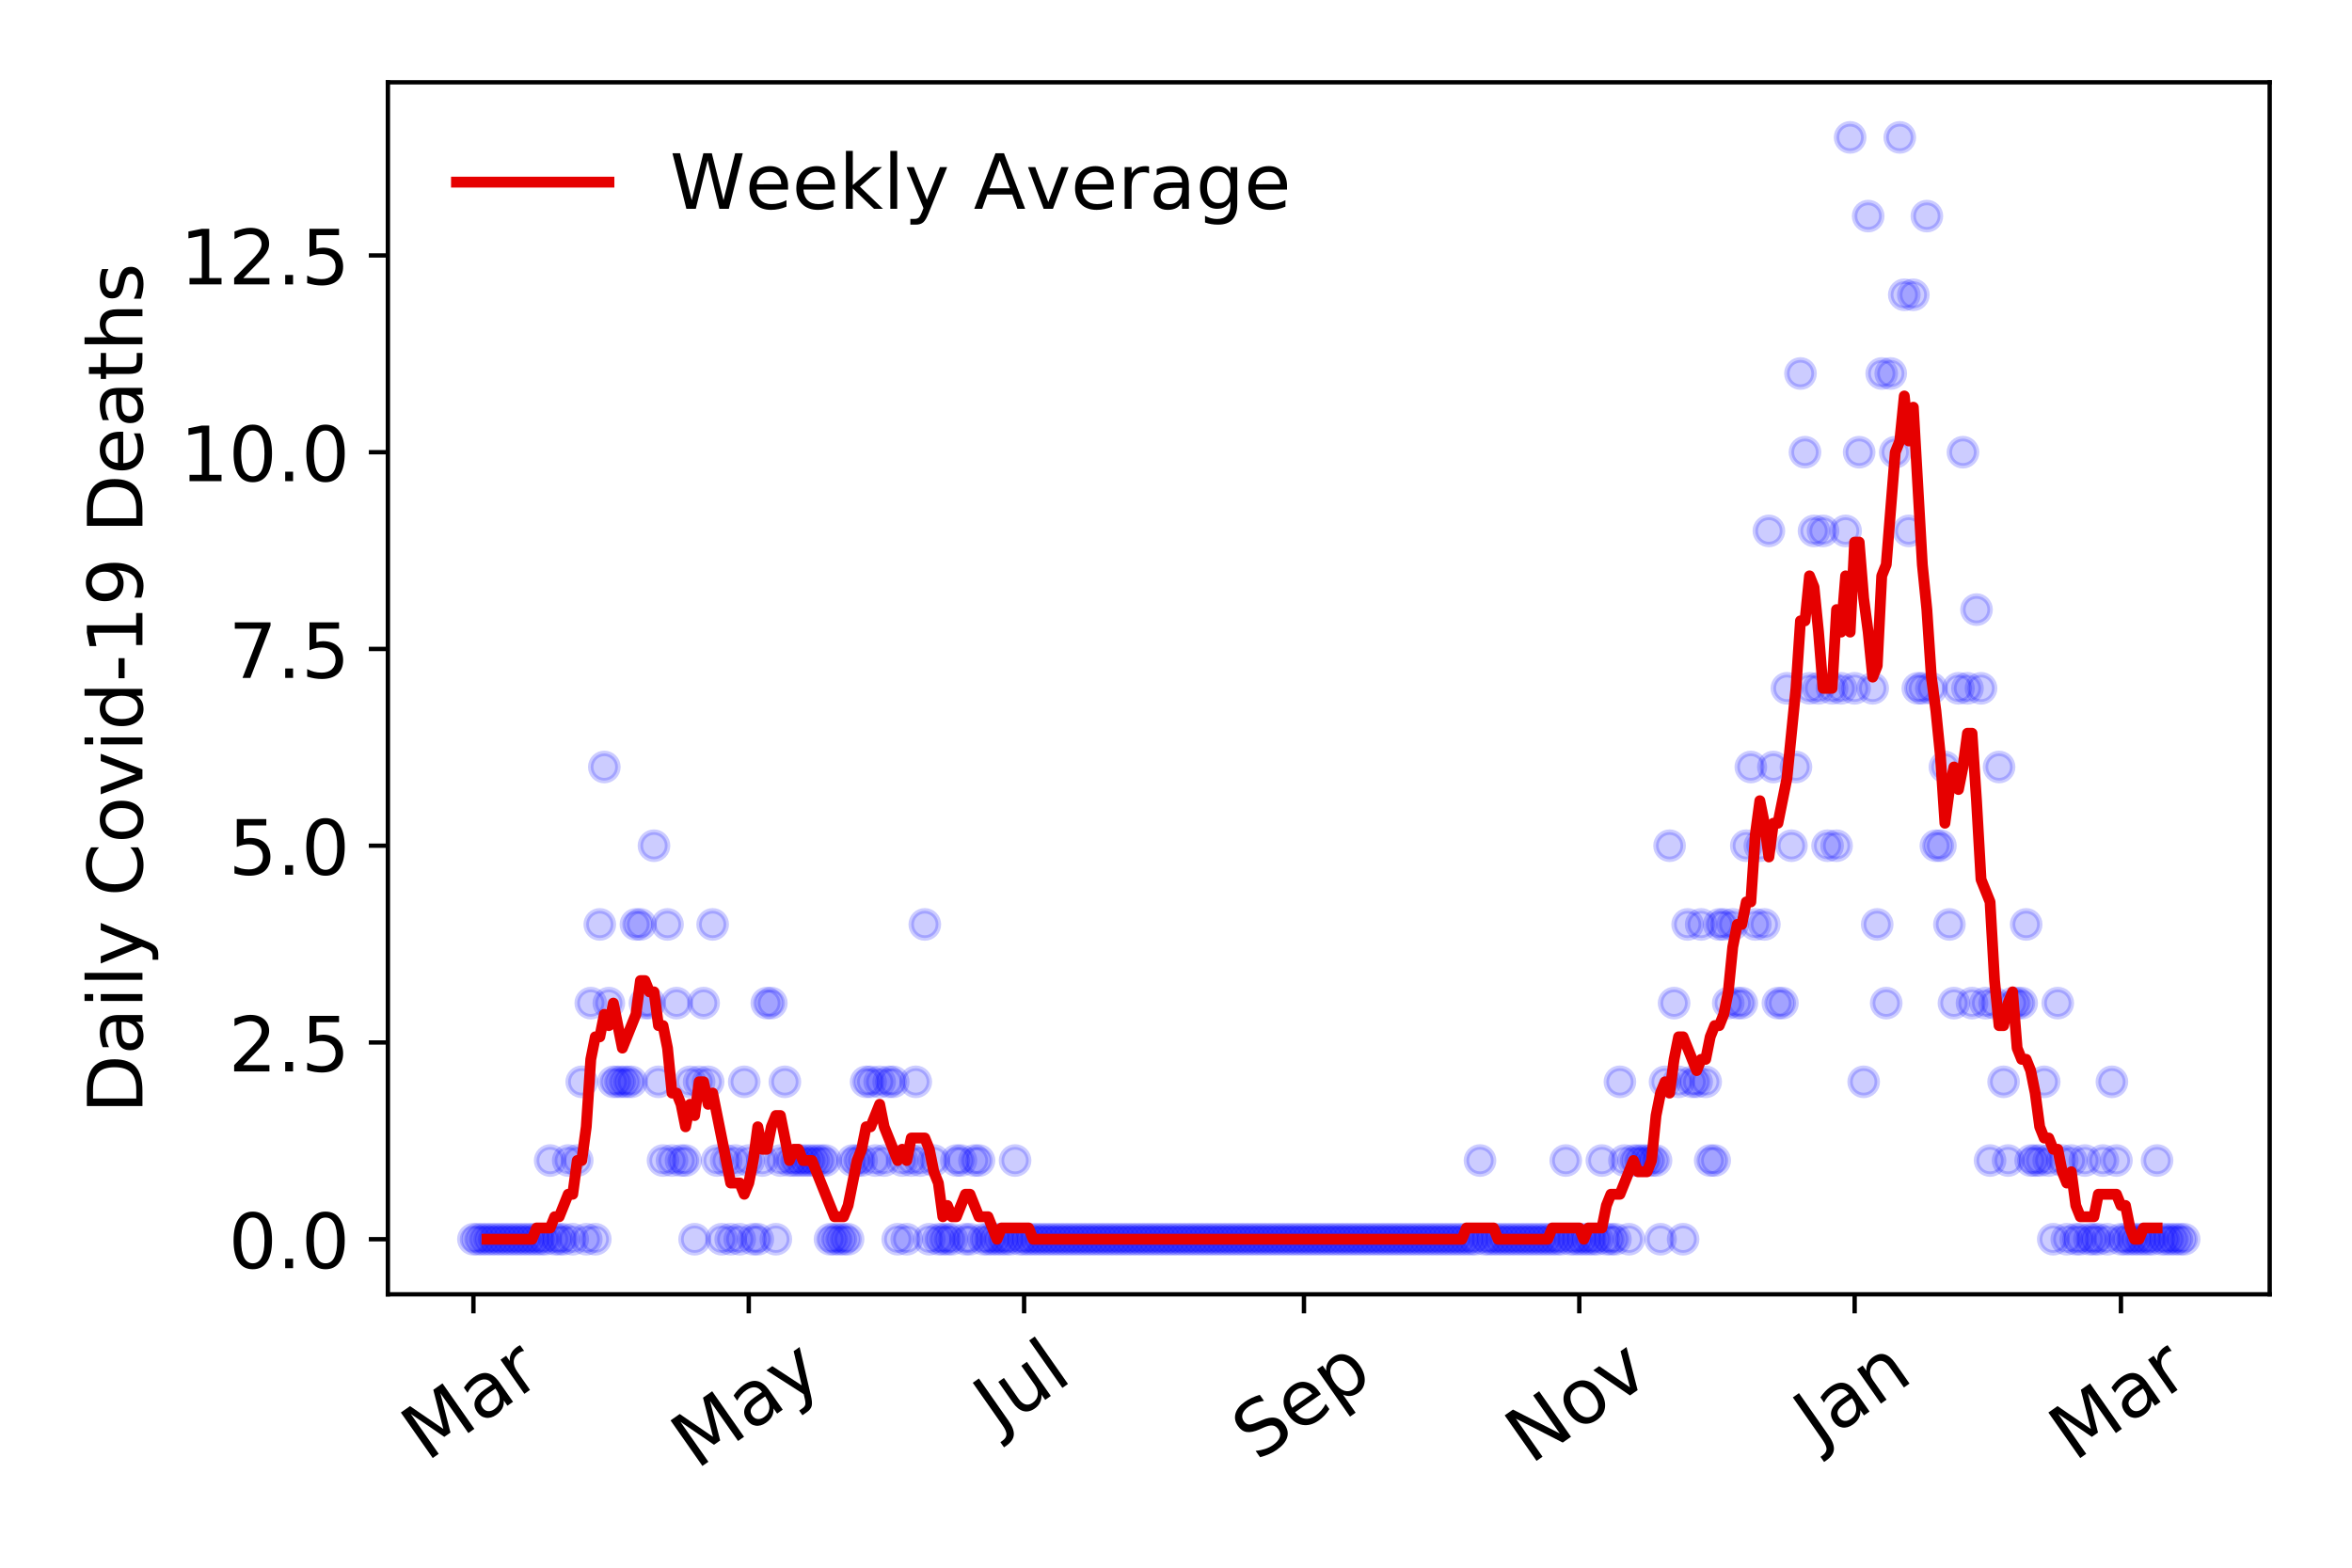 <?xml version="1.0" encoding="utf-8" standalone="no"?>
<!DOCTYPE svg PUBLIC "-//W3C//DTD SVG 1.1//EN"
  "http://www.w3.org/Graphics/SVG/1.1/DTD/svg11.dtd">
<!-- Created with matplotlib (https://matplotlib.org/) -->
<svg height="288pt" version="1.1" viewBox="0 0 432 288" width="432pt" xmlns="http://www.w3.org/2000/svg" xmlns:xlink="http://www.w3.org/1999/xlink">
 <defs>
  <style type="text/css">
*{stroke-linecap:butt;stroke-linejoin:round;}
  </style>
 </defs>
 <g id="figure_1">
  <g id="patch_1">
   <path d="M 0 288 
L 432 288 
L 432 0 
L 0 0 
z
" style="fill:#ffffff;"/>
  </g>
  <g id="axes_1">
   <g id="patch_2">
    <path d="M 71.245 237.778 
L 416.88 237.778 
L 416.88 15.12 
L 71.245 15.12 
z
" style="fill:#ffffff;"/>
   </g>
   <g id="matplotlib.axis_1">
    <g id="xtick_1">
     <g id="line2d_1">
      <defs>
       <path d="M 0 0 
L 0 3.5 
" id="m0ec7ad8f2b" style="stroke:#000000;stroke-width:0.8;"/>
      </defs>
      <g>
       <use style="stroke:#000000;stroke-width:0.8;" x="86.956" xlink:href="#m0ec7ad8f2b" y="237.778"/>
      </g>
     </g>
     <g id="text_1">
      <!-- Mar -->
      <defs>
       <path d="M 9.812 72.906 
L 24.516 72.906 
L 43.109 23.297 
L 61.812 72.906 
L 76.516 72.906 
L 76.516 0 
L 66.891 0 
L 66.891 64.016 
L 48.094 14.016 
L 38.188 14.016 
L 19.391 64.016 
L 19.391 0 
L 9.812 0 
z
" id="DejaVuSans-77"/>
       <path d="M 34.281 27.484 
Q 23.391 27.484 19.188 25 
Q 14.984 22.516 14.984 16.5 
Q 14.984 11.719 18.141 8.906 
Q 21.297 6.109 26.703 6.109 
Q 34.188 6.109 38.703 11.406 
Q 43.219 16.703 43.219 25.484 
L 43.219 27.484 
z
M 52.203 31.203 
L 52.203 0 
L 43.219 0 
L 43.219 8.297 
Q 40.141 3.328 35.547 0.953 
Q 30.953 -1.422 24.312 -1.422 
Q 15.922 -1.422 10.953 3.297 
Q 6 8.016 6 15.922 
Q 6 25.141 12.172 29.828 
Q 18.359 34.516 30.609 34.516 
L 43.219 34.516 
L 43.219 35.406 
Q 43.219 41.609 39.141 45 
Q 35.062 48.391 27.688 48.391 
Q 23 48.391 18.547 47.266 
Q 14.109 46.141 10.016 43.891 
L 10.016 52.203 
Q 14.938 54.109 19.578 55.047 
Q 24.219 56 28.609 56 
Q 40.484 56 46.344 49.844 
Q 52.203 43.703 52.203 31.203 
z
" id="DejaVuSans-97"/>
       <path d="M 41.109 46.297 
Q 39.594 47.172 37.812 47.578 
Q 36.031 48 33.891 48 
Q 26.266 48 22.188 43.047 
Q 18.109 38.094 18.109 28.812 
L 18.109 0 
L 9.078 0 
L 9.078 54.688 
L 18.109 54.688 
L 18.109 46.188 
Q 20.953 51.172 25.484 53.578 
Q 30.031 56 36.531 56 
Q 37.453 56 38.578 55.875 
Q 39.703 55.766 41.062 55.516 
z
" id="DejaVuSans-114"/>
      </defs>
      <g transform="translate(78.353 268.643)rotate(-35)scale(0.14 -0.14)">
       <use xlink:href="#DejaVuSans-77"/>
       <use x="86.279" xlink:href="#DejaVuSans-97"/>
       <use x="147.559" xlink:href="#DejaVuSans-114"/>
      </g>
     </g>
    </g>
    <g id="xtick_2">
     <g id="line2d_2">
      <g>
       <use style="stroke:#000000;stroke-width:0.8;" x="137.528" xlink:href="#m0ec7ad8f2b" y="237.778"/>
      </g>
     </g>
     <g id="text_2">
      <!-- May -->
      <defs>
       <path d="M 32.172 -5.078 
Q 28.375 -14.844 24.75 -17.812 
Q 21.141 -20.797 15.094 -20.797 
L 7.906 -20.797 
L 7.906 -13.281 
L 13.188 -13.281 
Q 16.891 -13.281 18.938 -11.516 
Q 21 -9.766 23.484 -3.219 
L 25.094 0.875 
L 2.984 54.688 
L 12.5 54.688 
L 29.594 11.922 
L 46.688 54.688 
L 56.203 54.688 
z
" id="DejaVuSans-121"/>
      </defs>
      <g transform="translate(127.889 270.094)rotate(-35)scale(0.14 -0.14)">
       <use xlink:href="#DejaVuSans-77"/>
       <use x="86.279" xlink:href="#DejaVuSans-97"/>
       <use x="147.559" xlink:href="#DejaVuSans-121"/>
      </g>
     </g>
    </g>
    <g id="xtick_3">
     <g id="line2d_3">
      <g>
       <use style="stroke:#000000;stroke-width:0.8;" x="188.101" xlink:href="#m0ec7ad8f2b" y="237.778"/>
      </g>
     </g>
     <g id="text_3">
      <!-- Jul -->
      <defs>
       <path d="M 9.812 72.906 
L 19.672 72.906 
L 19.672 5.078 
Q 19.672 -8.109 14.672 -14.062 
Q 9.672 -20.016 -1.422 -20.016 
L -5.172 -20.016 
L -5.172 -11.719 
L -2.094 -11.719 
Q 4.438 -11.719 7.125 -8.047 
Q 9.812 -4.391 9.812 5.078 
z
" id="DejaVuSans-74"/>
       <path d="M 8.5 21.578 
L 8.5 54.688 
L 17.484 54.688 
L 17.484 21.922 
Q 17.484 14.156 20.5 10.266 
Q 23.531 6.391 29.594 6.391 
Q 36.859 6.391 41.078 11.031 
Q 45.312 15.672 45.312 23.688 
L 45.312 54.688 
L 54.297 54.688 
L 54.297 0 
L 45.312 0 
L 45.312 8.406 
Q 42.047 3.422 37.719 1 
Q 33.406 -1.422 27.688 -1.422 
Q 18.266 -1.422 13.375 4.438 
Q 8.5 10.297 8.5 21.578 
z
M 31.109 56 
z
" id="DejaVuSans-117"/>
       <path d="M 9.422 75.984 
L 18.406 75.984 
L 18.406 0 
L 9.422 0 
z
" id="DejaVuSans-108"/>
      </defs>
      <g transform="translate(183.398 263.181)rotate(-35)scale(0.14 -0.14)">
       <use xlink:href="#DejaVuSans-74"/>
       <use x="29.492" xlink:href="#DejaVuSans-117"/>
       <use x="92.871" xlink:href="#DejaVuSans-108"/>
      </g>
     </g>
    </g>
    <g id="xtick_4">
     <g id="line2d_4">
      <g>
       <use style="stroke:#000000;stroke-width:0.8;" x="239.503" xlink:href="#m0ec7ad8f2b" y="237.778"/>
      </g>
     </g>
     <g id="text_4">
      <!-- Sep -->
      <defs>
       <path d="M 53.516 70.516 
L 53.516 60.891 
Q 47.906 63.578 42.922 64.891 
Q 37.938 66.219 33.297 66.219 
Q 25.25 66.219 20.875 63.094 
Q 16.5 59.969 16.5 54.203 
Q 16.5 49.359 19.406 46.891 
Q 22.312 44.438 30.422 42.922 
L 36.375 41.703 
Q 47.406 39.594 52.656 34.297 
Q 57.906 29 57.906 20.125 
Q 57.906 9.516 50.797 4.047 
Q 43.703 -1.422 29.984 -1.422 
Q 24.812 -1.422 18.969 -0.25 
Q 13.141 0.922 6.891 3.219 
L 6.891 13.375 
Q 12.891 10.016 18.656 8.297 
Q 24.422 6.594 29.984 6.594 
Q 38.422 6.594 43.016 9.906 
Q 47.609 13.234 47.609 19.391 
Q 47.609 24.75 44.312 27.781 
Q 41.016 30.812 33.5 32.328 
L 27.484 33.5 
Q 16.453 35.688 11.516 40.375 
Q 6.594 45.062 6.594 53.422 
Q 6.594 63.094 13.406 68.656 
Q 20.219 74.219 32.172 74.219 
Q 37.312 74.219 42.625 73.281 
Q 47.953 72.359 53.516 70.516 
z
" id="DejaVuSans-83"/>
       <path d="M 56.203 29.594 
L 56.203 25.203 
L 14.891 25.203 
Q 15.484 15.922 20.484 11.062 
Q 25.484 6.203 34.422 6.203 
Q 39.594 6.203 44.453 7.469 
Q 49.312 8.734 54.109 11.281 
L 54.109 2.781 
Q 49.266 0.734 44.188 -0.344 
Q 39.109 -1.422 33.891 -1.422 
Q 20.797 -1.422 13.156 6.188 
Q 5.516 13.812 5.516 26.812 
Q 5.516 40.234 12.766 48.109 
Q 20.016 56 32.328 56 
Q 43.359 56 49.781 48.891 
Q 56.203 41.797 56.203 29.594 
z
M 47.219 32.234 
Q 47.125 39.594 43.094 43.984 
Q 39.062 48.391 32.422 48.391 
Q 24.906 48.391 20.391 44.141 
Q 15.875 39.891 15.188 32.172 
z
" id="DejaVuSans-101"/>
       <path d="M 18.109 8.203 
L 18.109 -20.797 
L 9.078 -20.797 
L 9.078 54.688 
L 18.109 54.688 
L 18.109 46.391 
Q 20.953 51.266 25.266 53.625 
Q 29.594 56 35.594 56 
Q 45.562 56 51.781 48.094 
Q 58.016 40.188 58.016 27.297 
Q 58.016 14.406 51.781 6.484 
Q 45.562 -1.422 35.594 -1.422 
Q 29.594 -1.422 25.266 0.953 
Q 20.953 3.328 18.109 8.203 
z
M 48.688 27.297 
Q 48.688 37.203 44.609 42.844 
Q 40.531 48.484 33.406 48.484 
Q 26.266 48.484 22.188 42.844 
Q 18.109 37.203 18.109 27.297 
Q 18.109 17.391 22.188 11.75 
Q 26.266 6.109 33.406 6.109 
Q 40.531 6.109 44.609 11.75 
Q 48.688 17.391 48.688 27.297 
z
" id="DejaVuSans-112"/>
      </defs>
      <g transform="translate(230.91 268.629)rotate(-35)scale(0.14 -0.14)">
       <use xlink:href="#DejaVuSans-83"/>
       <use x="63.477" xlink:href="#DejaVuSans-101"/>
       <use x="125" xlink:href="#DejaVuSans-112"/>
      </g>
     </g>
    </g>
    <g id="xtick_5">
     <g id="line2d_5">
      <g>
       <use style="stroke:#000000;stroke-width:0.8;" x="290.075" xlink:href="#m0ec7ad8f2b" y="237.778"/>
      </g>
     </g>
     <g id="text_5">
      <!-- Nov -->
      <defs>
       <path d="M 9.812 72.906 
L 23.094 72.906 
L 55.422 11.922 
L 55.422 72.906 
L 64.984 72.906 
L 64.984 0 
L 51.703 0 
L 19.391 60.984 
L 19.391 0 
L 9.812 0 
z
" id="DejaVuSans-78"/>
       <path d="M 30.609 48.391 
Q 23.391 48.391 19.188 42.75 
Q 14.984 37.109 14.984 27.297 
Q 14.984 17.484 19.156 11.844 
Q 23.344 6.203 30.609 6.203 
Q 37.797 6.203 41.984 11.859 
Q 46.188 17.531 46.188 27.297 
Q 46.188 37.016 41.984 42.703 
Q 37.797 48.391 30.609 48.391 
z
M 30.609 56 
Q 42.328 56 49.016 48.375 
Q 55.719 40.766 55.719 27.297 
Q 55.719 13.875 49.016 6.219 
Q 42.328 -1.422 30.609 -1.422 
Q 18.844 -1.422 12.172 6.219 
Q 5.516 13.875 5.516 27.297 
Q 5.516 40.766 12.172 48.375 
Q 18.844 56 30.609 56 
z
" id="DejaVuSans-111"/>
       <path d="M 2.984 54.688 
L 12.5 54.688 
L 29.594 8.797 
L 46.688 54.688 
L 56.203 54.688 
L 35.688 0 
L 23.484 0 
z
" id="DejaVuSans-118"/>
      </defs>
      <g transform="translate(281.099 269.166)rotate(-35)scale(0.14 -0.14)">
       <use xlink:href="#DejaVuSans-78"/>
       <use x="74.805" xlink:href="#DejaVuSans-111"/>
       <use x="135.986" xlink:href="#DejaVuSans-118"/>
      </g>
     </g>
    </g>
    <g id="xtick_6">
     <g id="line2d_6">
      <g>
       <use style="stroke:#000000;stroke-width:0.8;" x="340.648" xlink:href="#m0ec7ad8f2b" y="237.778"/>
      </g>
     </g>
     <g id="text_6">
      <!-- Jan -->
      <defs>
       <path d="M 54.891 33.016 
L 54.891 0 
L 45.906 0 
L 45.906 32.719 
Q 45.906 40.484 42.875 44.328 
Q 39.844 48.188 33.797 48.188 
Q 26.516 48.188 22.312 43.547 
Q 18.109 38.922 18.109 30.906 
L 18.109 0 
L 9.078 0 
L 9.078 54.688 
L 18.109 54.688 
L 18.109 46.188 
Q 21.344 51.125 25.703 53.562 
Q 30.078 56 35.797 56 
Q 45.219 56 50.047 50.172 
Q 54.891 44.344 54.891 33.016 
z
" id="DejaVuSans-110"/>
      </defs>
      <g transform="translate(334.024 265.871)rotate(-35)scale(0.14 -0.14)">
       <use xlink:href="#DejaVuSans-74"/>
       <use x="29.492" xlink:href="#DejaVuSans-97"/>
       <use x="90.771" xlink:href="#DejaVuSans-110"/>
      </g>
     </g>
    </g>
    <g id="xtick_7">
     <g id="line2d_7">
      <g>
       <use style="stroke:#000000;stroke-width:0.8;" x="389.562" xlink:href="#m0ec7ad8f2b" y="237.778"/>
      </g>
     </g>
     <g id="text_7">
      <!-- Mar -->
      <g transform="translate(380.96 268.643)rotate(-35)scale(0.14 -0.14)">
       <use xlink:href="#DejaVuSans-77"/>
       <use x="86.279" xlink:href="#DejaVuSans-97"/>
       <use x="147.559" xlink:href="#DejaVuSans-114"/>
      </g>
     </g>
    </g>
   </g>
   <g id="matplotlib.axis_2">
    <g id="ytick_1">
     <g id="line2d_8">
      <defs>
       <path d="M 0 0 
L -3.5 0 
" id="m9a592c4674" style="stroke:#000000;stroke-width:0.8;"/>
      </defs>
      <g>
       <use style="stroke:#000000;stroke-width:0.8;" x="71.245" xlink:href="#m9a592c4674" y="227.657"/>
      </g>
     </g>
     <g id="text_8">
      <!-- 0.0 -->
      <defs>
       <path d="M 31.781 66.406 
Q 24.172 66.406 20.328 58.906 
Q 16.5 51.422 16.5 36.375 
Q 16.5 21.391 20.328 13.891 
Q 24.172 6.391 31.781 6.391 
Q 39.453 6.391 43.281 13.891 
Q 47.125 21.391 47.125 36.375 
Q 47.125 51.422 43.281 58.906 
Q 39.453 66.406 31.781 66.406 
z
M 31.781 74.219 
Q 44.047 74.219 50.516 64.516 
Q 56.984 54.828 56.984 36.375 
Q 56.984 17.969 50.516 8.266 
Q 44.047 -1.422 31.781 -1.422 
Q 19.531 -1.422 13.062 8.266 
Q 6.594 17.969 6.594 36.375 
Q 6.594 54.828 13.062 64.516 
Q 19.531 74.219 31.781 74.219 
z
" id="DejaVuSans-48"/>
       <path d="M 10.688 12.406 
L 21 12.406 
L 21 0 
L 10.688 0 
z
" id="DejaVuSans-46"/>
      </defs>
      <g transform="translate(41.981 232.976)scale(0.14 -0.14)">
       <use xlink:href="#DejaVuSans-48"/>
       <use x="63.623" xlink:href="#DejaVuSans-46"/>
       <use x="95.41" xlink:href="#DejaVuSans-48"/>
      </g>
     </g>
    </g>
    <g id="ytick_2">
     <g id="line2d_9">
      <g>
       <use style="stroke:#000000;stroke-width:0.8;" x="71.245" xlink:href="#m9a592c4674" y="191.512"/>
      </g>
     </g>
     <g id="text_9">
      <!-- 2.5 -->
      <defs>
       <path d="M 19.188 8.297 
L 53.609 8.297 
L 53.609 0 
L 7.328 0 
L 7.328 8.297 
Q 12.938 14.109 22.625 23.891 
Q 32.328 33.688 34.812 36.531 
Q 39.547 41.844 41.422 45.531 
Q 43.312 49.219 43.312 52.781 
Q 43.312 58.594 39.234 62.25 
Q 35.156 65.922 28.609 65.922 
Q 23.969 65.922 18.812 64.312 
Q 13.672 62.703 7.812 59.422 
L 7.812 69.391 
Q 13.766 71.781 18.938 73 
Q 24.125 74.219 28.422 74.219 
Q 39.75 74.219 46.484 68.547 
Q 53.219 62.891 53.219 53.422 
Q 53.219 48.922 51.531 44.891 
Q 49.859 40.875 45.406 35.406 
Q 44.188 33.984 37.641 27.219 
Q 31.109 20.453 19.188 8.297 
z
" id="DejaVuSans-50"/>
       <path d="M 10.797 72.906 
L 49.516 72.906 
L 49.516 64.594 
L 19.828 64.594 
L 19.828 46.734 
Q 21.969 47.469 24.109 47.828 
Q 26.266 48.188 28.422 48.188 
Q 40.625 48.188 47.75 41.5 
Q 54.891 34.812 54.891 23.391 
Q 54.891 11.625 47.562 5.094 
Q 40.234 -1.422 26.906 -1.422 
Q 22.312 -1.422 17.547 -0.641 
Q 12.797 0.141 7.719 1.703 
L 7.719 11.625 
Q 12.109 9.234 16.797 8.062 
Q 21.484 6.891 26.703 6.891 
Q 35.156 6.891 40.078 11.328 
Q 45.016 15.766 45.016 23.391 
Q 45.016 31 40.078 35.438 
Q 35.156 39.891 26.703 39.891 
Q 22.75 39.891 18.812 39.016 
Q 14.891 38.141 10.797 36.281 
z
" id="DejaVuSans-53"/>
      </defs>
      <g transform="translate(41.981 196.83)scale(0.14 -0.14)">
       <use xlink:href="#DejaVuSans-50"/>
       <use x="63.623" xlink:href="#DejaVuSans-46"/>
       <use x="95.41" xlink:href="#DejaVuSans-53"/>
      </g>
     </g>
    </g>
    <g id="ytick_3">
     <g id="line2d_10">
      <g>
       <use style="stroke:#000000;stroke-width:0.8;" x="71.245" xlink:href="#m9a592c4674" y="155.366"/>
      </g>
     </g>
     <g id="text_10">
      <!-- 5.0 -->
      <g transform="translate(41.981 160.685)scale(0.14 -0.14)">
       <use xlink:href="#DejaVuSans-53"/>
       <use x="63.623" xlink:href="#DejaVuSans-46"/>
       <use x="95.41" xlink:href="#DejaVuSans-48"/>
      </g>
     </g>
    </g>
    <g id="ytick_4">
     <g id="line2d_11">
      <g>
       <use style="stroke:#000000;stroke-width:0.8;" x="71.245" xlink:href="#m9a592c4674" y="119.22"/>
      </g>
     </g>
     <g id="text_11">
      <!-- 7.5 -->
      <defs>
       <path d="M 8.203 72.906 
L 55.078 72.906 
L 55.078 68.703 
L 28.609 0 
L 18.312 0 
L 43.219 64.594 
L 8.203 64.594 
z
" id="DejaVuSans-55"/>
      </defs>
      <g transform="translate(41.981 124.539)scale(0.14 -0.14)">
       <use xlink:href="#DejaVuSans-55"/>
       <use x="63.623" xlink:href="#DejaVuSans-46"/>
       <use x="95.41" xlink:href="#DejaVuSans-53"/>
      </g>
     </g>
    </g>
    <g id="ytick_5">
     <g id="line2d_12">
      <g>
       <use style="stroke:#000000;stroke-width:0.8;" x="71.245" xlink:href="#m9a592c4674" y="83.074"/>
      </g>
     </g>
     <g id="text_12">
      <!-- 10.0 -->
      <defs>
       <path d="M 12.406 8.297 
L 28.516 8.297 
L 28.516 63.922 
L 10.984 60.406 
L 10.984 69.391 
L 28.422 72.906 
L 38.281 72.906 
L 38.281 8.297 
L 54.391 8.297 
L 54.391 0 
L 12.406 0 
z
" id="DejaVuSans-49"/>
      </defs>
      <g transform="translate(33.073 88.393)scale(0.14 -0.14)">
       <use xlink:href="#DejaVuSans-49"/>
       <use x="63.623" xlink:href="#DejaVuSans-48"/>
       <use x="127.246" xlink:href="#DejaVuSans-46"/>
       <use x="159.033" xlink:href="#DejaVuSans-48"/>
      </g>
     </g>
    </g>
    <g id="ytick_6">
     <g id="line2d_13">
      <g>
       <use style="stroke:#000000;stroke-width:0.8;" x="71.245" xlink:href="#m9a592c4674" y="46.928"/>
      </g>
     </g>
     <g id="text_13">
      <!-- 12.5 -->
      <g transform="translate(33.073 52.247)scale(0.14 -0.14)">
       <use xlink:href="#DejaVuSans-49"/>
       <use x="63.623" xlink:href="#DejaVuSans-50"/>
       <use x="127.246" xlink:href="#DejaVuSans-46"/>
       <use x="159.033" xlink:href="#DejaVuSans-53"/>
      </g>
     </g>
    </g>
    <g id="text_14">
     <!-- Daily Covid-19 Deaths -->
     <defs>
      <path d="M 19.672 64.797 
L 19.672 8.109 
L 31.594 8.109 
Q 46.688 8.109 53.688 14.938 
Q 60.688 21.781 60.688 36.531 
Q 60.688 51.172 53.688 57.984 
Q 46.688 64.797 31.594 64.797 
z
M 9.812 72.906 
L 30.078 72.906 
Q 51.266 72.906 61.172 64.094 
Q 71.094 55.281 71.094 36.531 
Q 71.094 17.672 61.125 8.828 
Q 51.172 0 30.078 0 
L 9.812 0 
z
" id="DejaVuSans-68"/>
      <path d="M 9.422 54.688 
L 18.406 54.688 
L 18.406 0 
L 9.422 0 
z
M 9.422 75.984 
L 18.406 75.984 
L 18.406 64.594 
L 9.422 64.594 
z
" id="DejaVuSans-105"/>
      <path id="DejaVuSans-32"/>
      <path d="M 64.406 67.281 
L 64.406 56.891 
Q 59.422 61.531 53.781 63.812 
Q 48.141 66.109 41.797 66.109 
Q 29.297 66.109 22.656 58.469 
Q 16.016 50.828 16.016 36.375 
Q 16.016 21.969 22.656 14.328 
Q 29.297 6.688 41.797 6.688 
Q 48.141 6.688 53.781 8.984 
Q 59.422 11.281 64.406 15.922 
L 64.406 5.609 
Q 59.234 2.094 53.438 0.328 
Q 47.656 -1.422 41.219 -1.422 
Q 24.656 -1.422 15.125 8.703 
Q 5.609 18.844 5.609 36.375 
Q 5.609 53.953 15.125 64.078 
Q 24.656 74.219 41.219 74.219 
Q 47.75 74.219 53.531 72.484 
Q 59.328 70.75 64.406 67.281 
z
" id="DejaVuSans-67"/>
      <path d="M 45.406 46.391 
L 45.406 75.984 
L 54.391 75.984 
L 54.391 0 
L 45.406 0 
L 45.406 8.203 
Q 42.578 3.328 38.25 0.953 
Q 33.938 -1.422 27.875 -1.422 
Q 17.969 -1.422 11.734 6.484 
Q 5.516 14.406 5.516 27.297 
Q 5.516 40.188 11.734 48.094 
Q 17.969 56 27.875 56 
Q 33.938 56 38.25 53.625 
Q 42.578 51.266 45.406 46.391 
z
M 14.797 27.297 
Q 14.797 17.391 18.875 11.75 
Q 22.953 6.109 30.078 6.109 
Q 37.203 6.109 41.297 11.75 
Q 45.406 17.391 45.406 27.297 
Q 45.406 37.203 41.297 42.844 
Q 37.203 48.484 30.078 48.484 
Q 22.953 48.484 18.875 42.844 
Q 14.797 37.203 14.797 27.297 
z
" id="DejaVuSans-100"/>
      <path d="M 4.891 31.391 
L 31.203 31.391 
L 31.203 23.391 
L 4.891 23.391 
z
" id="DejaVuSans-45"/>
      <path d="M 10.984 1.516 
L 10.984 10.5 
Q 14.703 8.734 18.5 7.812 
Q 22.312 6.891 25.984 6.891 
Q 35.75 6.891 40.891 13.453 
Q 46.047 20.016 46.781 33.406 
Q 43.953 29.203 39.594 26.953 
Q 35.25 24.703 29.984 24.703 
Q 19.047 24.703 12.672 31.312 
Q 6.297 37.938 6.297 49.422 
Q 6.297 60.641 12.938 67.422 
Q 19.578 74.219 30.609 74.219 
Q 43.266 74.219 49.922 64.516 
Q 56.594 54.828 56.594 36.375 
Q 56.594 19.141 48.406 8.859 
Q 40.234 -1.422 26.422 -1.422 
Q 22.703 -1.422 18.891 -0.688 
Q 15.094 0.047 10.984 1.516 
z
M 30.609 32.422 
Q 37.25 32.422 41.125 36.953 
Q 45.016 41.5 45.016 49.422 
Q 45.016 57.281 41.125 61.844 
Q 37.25 66.406 30.609 66.406 
Q 23.969 66.406 20.094 61.844 
Q 16.219 57.281 16.219 49.422 
Q 16.219 41.5 20.094 36.953 
Q 23.969 32.422 30.609 32.422 
z
" id="DejaVuSans-57"/>
      <path d="M 18.312 70.219 
L 18.312 54.688 
L 36.812 54.688 
L 36.812 47.703 
L 18.312 47.703 
L 18.312 18.016 
Q 18.312 11.328 20.141 9.422 
Q 21.969 7.516 27.594 7.516 
L 36.812 7.516 
L 36.812 0 
L 27.594 0 
Q 17.188 0 13.234 3.875 
Q 9.281 7.766 9.281 18.016 
L 9.281 47.703 
L 2.688 47.703 
L 2.688 54.688 
L 9.281 54.688 
L 9.281 70.219 
z
" id="DejaVuSans-116"/>
      <path d="M 54.891 33.016 
L 54.891 0 
L 45.906 0 
L 45.906 32.719 
Q 45.906 40.484 42.875 44.328 
Q 39.844 48.188 33.797 48.188 
Q 26.516 48.188 22.312 43.547 
Q 18.109 38.922 18.109 30.906 
L 18.109 0 
L 9.078 0 
L 9.078 75.984 
L 18.109 75.984 
L 18.109 46.188 
Q 21.344 51.125 25.703 53.562 
Q 30.078 56 35.797 56 
Q 45.219 56 50.047 50.172 
Q 54.891 44.344 54.891 33.016 
z
" id="DejaVuSans-104"/>
      <path d="M 44.281 53.078 
L 44.281 44.578 
Q 40.484 46.531 36.375 47.5 
Q 32.281 48.484 27.875 48.484 
Q 21.188 48.484 17.844 46.438 
Q 14.5 44.391 14.5 40.281 
Q 14.5 37.156 16.891 35.375 
Q 19.281 33.594 26.516 31.984 
L 29.594 31.297 
Q 39.156 29.25 43.188 25.516 
Q 47.219 21.781 47.219 15.094 
Q 47.219 7.469 41.188 3.016 
Q 35.156 -1.422 24.609 -1.422 
Q 20.219 -1.422 15.453 -0.562 
Q 10.688 0.297 5.422 2 
L 5.422 11.281 
Q 10.406 8.688 15.234 7.391 
Q 20.062 6.109 24.812 6.109 
Q 31.156 6.109 34.562 8.281 
Q 37.984 10.453 37.984 14.406 
Q 37.984 18.062 35.516 20.016 
Q 33.062 21.969 24.703 23.781 
L 21.578 24.516 
Q 13.234 26.266 9.516 29.906 
Q 5.812 33.547 5.812 39.891 
Q 5.812 47.609 11.281 51.797 
Q 16.75 56 26.812 56 
Q 31.781 56 36.172 55.266 
Q 40.578 54.547 44.281 53.078 
z
" id="DejaVuSans-115"/>
     </defs>
     <g transform="translate(26.162 204.56)rotate(-90)scale(0.14 -0.14)">
      <use xlink:href="#DejaVuSans-68"/>
      <use x="77.002" xlink:href="#DejaVuSans-97"/>
      <use x="138.281" xlink:href="#DejaVuSans-105"/>
      <use x="166.064" xlink:href="#DejaVuSans-108"/>
      <use x="193.848" xlink:href="#DejaVuSans-121"/>
      <use x="253.027" xlink:href="#DejaVuSans-32"/>
      <use x="284.814" xlink:href="#DejaVuSans-67"/>
      <use x="354.639" xlink:href="#DejaVuSans-111"/>
      <use x="415.82" xlink:href="#DejaVuSans-118"/>
      <use x="475" xlink:href="#DejaVuSans-105"/>
      <use x="502.783" xlink:href="#DejaVuSans-100"/>
      <use x="566.26" xlink:href="#DejaVuSans-45"/>
      <use x="602.344" xlink:href="#DejaVuSans-49"/>
      <use x="665.967" xlink:href="#DejaVuSans-57"/>
      <use x="729.59" xlink:href="#DejaVuSans-32"/>
      <use x="761.377" xlink:href="#DejaVuSans-68"/>
      <use x="838.379" xlink:href="#DejaVuSans-101"/>
      <use x="899.902" xlink:href="#DejaVuSans-97"/>
      <use x="961.182" xlink:href="#DejaVuSans-116"/>
      <use x="1000.391" xlink:href="#DejaVuSans-104"/>
      <use x="1063.77" xlink:href="#DejaVuSans-115"/>
     </g>
    </g>
   </g>
   <g id="line2d_14">
    <defs>
     <path d="M 0 2.5 
C 0.663 2.5 1.299 2.237 1.768 1.768 
C 2.237 1.299 2.5 0.663 2.5 0 
C 2.5 -0.663 2.237 -1.299 1.768 -1.768 
C 1.299 -2.237 0.663 -2.5 0 -2.5 
C -0.663 -2.5 -1.299 -2.237 -1.768 -1.768 
C -2.237 -1.299 -2.5 -0.663 -2.5 0 
C -2.5 0.663 -2.237 1.299 -1.768 1.768 
C -1.299 2.237 -0.663 2.5 0 2.5 
z
" id="m634b146dd5" style="stroke:#0000ff;stroke-opacity:0.2;"/>
    </defs>
    <g clip-path="url(#pc816cca425)">
     <use style="fill:#0000ff;fill-opacity:0.2;stroke:#0000ff;stroke-opacity:0.2;" x="86.956" xlink:href="#m634b146dd5" y="227.657"/>
     <use style="fill:#0000ff;fill-opacity:0.2;stroke:#0000ff;stroke-opacity:0.2;" x="87.785" xlink:href="#m634b146dd5" y="227.657"/>
     <use style="fill:#0000ff;fill-opacity:0.2;stroke:#0000ff;stroke-opacity:0.2;" x="88.614" xlink:href="#m634b146dd5" y="227.657"/>
     <use style="fill:#0000ff;fill-opacity:0.2;stroke:#0000ff;stroke-opacity:0.2;" x="89.443" xlink:href="#m634b146dd5" y="227.657"/>
     <use style="fill:#0000ff;fill-opacity:0.2;stroke:#0000ff;stroke-opacity:0.2;" x="90.272" xlink:href="#m634b146dd5" y="227.657"/>
     <use style="fill:#0000ff;fill-opacity:0.2;stroke:#0000ff;stroke-opacity:0.2;" x="91.101" xlink:href="#m634b146dd5" y="227.657"/>
     <use style="fill:#0000ff;fill-opacity:0.2;stroke:#0000ff;stroke-opacity:0.2;" x="91.93" xlink:href="#m634b146dd5" y="227.657"/>
     <use style="fill:#0000ff;fill-opacity:0.2;stroke:#0000ff;stroke-opacity:0.2;" x="92.759" xlink:href="#m634b146dd5" y="227.657"/>
     <use style="fill:#0000ff;fill-opacity:0.2;stroke:#0000ff;stroke-opacity:0.2;" x="93.588" xlink:href="#m634b146dd5" y="227.657"/>
     <use style="fill:#0000ff;fill-opacity:0.2;stroke:#0000ff;stroke-opacity:0.2;" x="94.417" xlink:href="#m634b146dd5" y="227.657"/>
     <use style="fill:#0000ff;fill-opacity:0.2;stroke:#0000ff;stroke-opacity:0.2;" x="95.246" xlink:href="#m634b146dd5" y="227.657"/>
     <use style="fill:#0000ff;fill-opacity:0.2;stroke:#0000ff;stroke-opacity:0.2;" x="96.075" xlink:href="#m634b146dd5" y="227.657"/>
     <use style="fill:#0000ff;fill-opacity:0.2;stroke:#0000ff;stroke-opacity:0.2;" x="96.904" xlink:href="#m634b146dd5" y="227.657"/>
     <use style="fill:#0000ff;fill-opacity:0.2;stroke:#0000ff;stroke-opacity:0.2;" x="97.733" xlink:href="#m634b146dd5" y="227.657"/>
     <use style="fill:#0000ff;fill-opacity:0.2;stroke:#0000ff;stroke-opacity:0.2;" x="98.563" xlink:href="#m634b146dd5" y="227.657"/>
     <use style="fill:#0000ff;fill-opacity:0.2;stroke:#0000ff;stroke-opacity:0.2;" x="99.392" xlink:href="#m634b146dd5" y="227.657"/>
     <use style="fill:#0000ff;fill-opacity:0.2;stroke:#0000ff;stroke-opacity:0.2;" x="100.221" xlink:href="#m634b146dd5" y="227.657"/>
     <use style="fill:#0000ff;fill-opacity:0.2;stroke:#0000ff;stroke-opacity:0.2;" x="101.05" xlink:href="#m634b146dd5" y="213.199"/>
     <use style="fill:#0000ff;fill-opacity:0.2;stroke:#0000ff;stroke-opacity:0.2;" x="101.879" xlink:href="#m634b146dd5" y="227.657"/>
     <use style="fill:#0000ff;fill-opacity:0.2;stroke:#0000ff;stroke-opacity:0.2;" x="102.708" xlink:href="#m634b146dd5" y="227.657"/>
     <use style="fill:#0000ff;fill-opacity:0.2;stroke:#0000ff;stroke-opacity:0.2;" x="103.537" xlink:href="#m634b146dd5" y="227.657"/>
     <use style="fill:#0000ff;fill-opacity:0.2;stroke:#0000ff;stroke-opacity:0.2;" x="104.366" xlink:href="#m634b146dd5" y="213.199"/>
     <use style="fill:#0000ff;fill-opacity:0.2;stroke:#0000ff;stroke-opacity:0.2;" x="105.195" xlink:href="#m634b146dd5" y="227.657"/>
     <use style="fill:#0000ff;fill-opacity:0.2;stroke:#0000ff;stroke-opacity:0.2;" x="106.024" xlink:href="#m634b146dd5" y="213.199"/>
     <use style="fill:#0000ff;fill-opacity:0.2;stroke:#0000ff;stroke-opacity:0.2;" x="106.853" xlink:href="#m634b146dd5" y="198.741"/>
     <use style="fill:#0000ff;fill-opacity:0.2;stroke:#0000ff;stroke-opacity:0.2;" x="107.682" xlink:href="#m634b146dd5" y="227.657"/>
     <use style="fill:#0000ff;fill-opacity:0.2;stroke:#0000ff;stroke-opacity:0.2;" x="108.511" xlink:href="#m634b146dd5" y="184.282"/>
     <use style="fill:#0000ff;fill-opacity:0.2;stroke:#0000ff;stroke-opacity:0.2;" x="109.34" xlink:href="#m634b146dd5" y="227.657"/>
     <use style="fill:#0000ff;fill-opacity:0.2;stroke:#0000ff;stroke-opacity:0.2;" x="110.169" xlink:href="#m634b146dd5" y="169.824"/>
     <use style="fill:#0000ff;fill-opacity:0.2;stroke:#0000ff;stroke-opacity:0.2;" x="110.998" xlink:href="#m634b146dd5" y="140.907"/>
     <use style="fill:#0000ff;fill-opacity:0.2;stroke:#0000ff;stroke-opacity:0.2;" x="111.827" xlink:href="#m634b146dd5" y="184.282"/>
     <use style="fill:#0000ff;fill-opacity:0.2;stroke:#0000ff;stroke-opacity:0.2;" x="112.657" xlink:href="#m634b146dd5" y="198.741"/>
     <use style="fill:#0000ff;fill-opacity:0.2;stroke:#0000ff;stroke-opacity:0.2;" x="113.486" xlink:href="#m634b146dd5" y="198.741"/>
     <use style="fill:#0000ff;fill-opacity:0.2;stroke:#0000ff;stroke-opacity:0.2;" x="114.315" xlink:href="#m634b146dd5" y="198.741"/>
     <use style="fill:#0000ff;fill-opacity:0.2;stroke:#0000ff;stroke-opacity:0.2;" x="115.144" xlink:href="#m634b146dd5" y="198.741"/>
     <use style="fill:#0000ff;fill-opacity:0.2;stroke:#0000ff;stroke-opacity:0.2;" x="115.973" xlink:href="#m634b146dd5" y="198.741"/>
     <use style="fill:#0000ff;fill-opacity:0.2;stroke:#0000ff;stroke-opacity:0.2;" x="116.802" xlink:href="#m634b146dd5" y="169.824"/>
     <use style="fill:#0000ff;fill-opacity:0.2;stroke:#0000ff;stroke-opacity:0.2;" x="117.631" xlink:href="#m634b146dd5" y="169.824"/>
     <use style="fill:#0000ff;fill-opacity:0.2;stroke:#0000ff;stroke-opacity:0.2;" x="118.46" xlink:href="#m634b146dd5" y="184.282"/>
     <use style="fill:#0000ff;fill-opacity:0.2;stroke:#0000ff;stroke-opacity:0.2;" x="119.289" xlink:href="#m634b146dd5" y="184.282"/>
     <use style="fill:#0000ff;fill-opacity:0.2;stroke:#0000ff;stroke-opacity:0.2;" x="120.118" xlink:href="#m634b146dd5" y="155.366"/>
     <use style="fill:#0000ff;fill-opacity:0.2;stroke:#0000ff;stroke-opacity:0.2;" x="120.947" xlink:href="#m634b146dd5" y="198.741"/>
     <use style="fill:#0000ff;fill-opacity:0.2;stroke:#0000ff;stroke-opacity:0.2;" x="121.776" xlink:href="#m634b146dd5" y="213.199"/>
     <use style="fill:#0000ff;fill-opacity:0.2;stroke:#0000ff;stroke-opacity:0.2;" x="122.605" xlink:href="#m634b146dd5" y="169.824"/>
     <use style="fill:#0000ff;fill-opacity:0.2;stroke:#0000ff;stroke-opacity:0.2;" x="123.434" xlink:href="#m634b146dd5" y="213.199"/>
     <use style="fill:#0000ff;fill-opacity:0.2;stroke:#0000ff;stroke-opacity:0.2;" x="124.263" xlink:href="#m634b146dd5" y="184.282"/>
     <use style="fill:#0000ff;fill-opacity:0.2;stroke:#0000ff;stroke-opacity:0.2;" x="125.092" xlink:href="#m634b146dd5" y="213.199"/>
     <use style="fill:#0000ff;fill-opacity:0.2;stroke:#0000ff;stroke-opacity:0.2;" x="125.921" xlink:href="#m634b146dd5" y="213.199"/>
     <use style="fill:#0000ff;fill-opacity:0.2;stroke:#0000ff;stroke-opacity:0.2;" x="126.751" xlink:href="#m634b146dd5" y="198.741"/>
     <use style="fill:#0000ff;fill-opacity:0.2;stroke:#0000ff;stroke-opacity:0.2;" x="127.58" xlink:href="#m634b146dd5" y="227.657"/>
     <use style="fill:#0000ff;fill-opacity:0.2;stroke:#0000ff;stroke-opacity:0.2;" x="128.409" xlink:href="#m634b146dd5" y="198.741"/>
     <use style="fill:#0000ff;fill-opacity:0.2;stroke:#0000ff;stroke-opacity:0.2;" x="129.238" xlink:href="#m634b146dd5" y="184.282"/>
     <use style="fill:#0000ff;fill-opacity:0.2;stroke:#0000ff;stroke-opacity:0.2;" x="130.067" xlink:href="#m634b146dd5" y="198.741"/>
     <use style="fill:#0000ff;fill-opacity:0.2;stroke:#0000ff;stroke-opacity:0.2;" x="130.896" xlink:href="#m634b146dd5" y="169.824"/>
     <use style="fill:#0000ff;fill-opacity:0.2;stroke:#0000ff;stroke-opacity:0.2;" x="131.725" xlink:href="#m634b146dd5" y="213.199"/>
     <use style="fill:#0000ff;fill-opacity:0.2;stroke:#0000ff;stroke-opacity:0.2;" x="132.554" xlink:href="#m634b146dd5" y="227.657"/>
     <use style="fill:#0000ff;fill-opacity:0.2;stroke:#0000ff;stroke-opacity:0.2;" x="133.383" xlink:href="#m634b146dd5" y="213.199"/>
     <use style="fill:#0000ff;fill-opacity:0.2;stroke:#0000ff;stroke-opacity:0.2;" x="134.212" xlink:href="#m634b146dd5" y="227.657"/>
     <use style="fill:#0000ff;fill-opacity:0.2;stroke:#0000ff;stroke-opacity:0.2;" x="135.041" xlink:href="#m634b146dd5" y="213.199"/>
     <use style="fill:#0000ff;fill-opacity:0.2;stroke:#0000ff;stroke-opacity:0.2;" x="135.87" xlink:href="#m634b146dd5" y="227.657"/>
     <use style="fill:#0000ff;fill-opacity:0.2;stroke:#0000ff;stroke-opacity:0.2;" x="136.699" xlink:href="#m634b146dd5" y="198.741"/>
     <use style="fill:#0000ff;fill-opacity:0.2;stroke:#0000ff;stroke-opacity:0.2;" x="137.528" xlink:href="#m634b146dd5" y="213.199"/>
     <use style="fill:#0000ff;fill-opacity:0.2;stroke:#0000ff;stroke-opacity:0.2;" x="138.357" xlink:href="#m634b146dd5" y="227.657"/>
     <use style="fill:#0000ff;fill-opacity:0.2;stroke:#0000ff;stroke-opacity:0.2;" x="139.186" xlink:href="#m634b146dd5" y="227.657"/>
     <use style="fill:#0000ff;fill-opacity:0.2;stroke:#0000ff;stroke-opacity:0.2;" x="140.016" xlink:href="#m634b146dd5" y="213.199"/>
     <use style="fill:#0000ff;fill-opacity:0.2;stroke:#0000ff;stroke-opacity:0.2;" x="140.845" xlink:href="#m634b146dd5" y="184.282"/>
     <use style="fill:#0000ff;fill-opacity:0.2;stroke:#0000ff;stroke-opacity:0.2;" x="141.674" xlink:href="#m634b146dd5" y="184.282"/>
     <use style="fill:#0000ff;fill-opacity:0.2;stroke:#0000ff;stroke-opacity:0.2;" x="142.503" xlink:href="#m634b146dd5" y="227.657"/>
     <use style="fill:#0000ff;fill-opacity:0.2;stroke:#0000ff;stroke-opacity:0.2;" x="143.332" xlink:href="#m634b146dd5" y="213.199"/>
     <use style="fill:#0000ff;fill-opacity:0.2;stroke:#0000ff;stroke-opacity:0.2;" x="144.161" xlink:href="#m634b146dd5" y="198.741"/>
     <use style="fill:#0000ff;fill-opacity:0.2;stroke:#0000ff;stroke-opacity:0.2;" x="144.99" xlink:href="#m634b146dd5" y="213.199"/>
     <use style="fill:#0000ff;fill-opacity:0.2;stroke:#0000ff;stroke-opacity:0.2;" x="145.819" xlink:href="#m634b146dd5" y="213.199"/>
     <use style="fill:#0000ff;fill-opacity:0.2;stroke:#0000ff;stroke-opacity:0.2;" x="146.648" xlink:href="#m634b146dd5" y="213.199"/>
     <use style="fill:#0000ff;fill-opacity:0.2;stroke:#0000ff;stroke-opacity:0.2;" x="147.477" xlink:href="#m634b146dd5" y="213.199"/>
     <use style="fill:#0000ff;fill-opacity:0.2;stroke:#0000ff;stroke-opacity:0.2;" x="148.306" xlink:href="#m634b146dd5" y="213.199"/>
     <use style="fill:#0000ff;fill-opacity:0.2;stroke:#0000ff;stroke-opacity:0.2;" x="149.135" xlink:href="#m634b146dd5" y="213.199"/>
     <use style="fill:#0000ff;fill-opacity:0.2;stroke:#0000ff;stroke-opacity:0.2;" x="149.964" xlink:href="#m634b146dd5" y="213.199"/>
     <use style="fill:#0000ff;fill-opacity:0.2;stroke:#0000ff;stroke-opacity:0.2;" x="150.793" xlink:href="#m634b146dd5" y="213.199"/>
     <use style="fill:#0000ff;fill-opacity:0.2;stroke:#0000ff;stroke-opacity:0.2;" x="151.622" xlink:href="#m634b146dd5" y="213.199"/>
     <use style="fill:#0000ff;fill-opacity:0.2;stroke:#0000ff;stroke-opacity:0.2;" x="152.451" xlink:href="#m634b146dd5" y="227.657"/>
     <use style="fill:#0000ff;fill-opacity:0.2;stroke:#0000ff;stroke-opacity:0.2;" x="153.28" xlink:href="#m634b146dd5" y="227.657"/>
     <use style="fill:#0000ff;fill-opacity:0.2;stroke:#0000ff;stroke-opacity:0.2;" x="154.11" xlink:href="#m634b146dd5" y="227.657"/>
     <use style="fill:#0000ff;fill-opacity:0.2;stroke:#0000ff;stroke-opacity:0.2;" x="154.939" xlink:href="#m634b146dd5" y="227.657"/>
     <use style="fill:#0000ff;fill-opacity:0.2;stroke:#0000ff;stroke-opacity:0.2;" x="155.768" xlink:href="#m634b146dd5" y="227.657"/>
     <use style="fill:#0000ff;fill-opacity:0.2;stroke:#0000ff;stroke-opacity:0.2;" x="156.597" xlink:href="#m634b146dd5" y="213.199"/>
     <use style="fill:#0000ff;fill-opacity:0.2;stroke:#0000ff;stroke-opacity:0.2;" x="157.426" xlink:href="#m634b146dd5" y="213.199"/>
     <use style="fill:#0000ff;fill-opacity:0.2;stroke:#0000ff;stroke-opacity:0.2;" x="158.255" xlink:href="#m634b146dd5" y="213.199"/>
     <use style="fill:#0000ff;fill-opacity:0.2;stroke:#0000ff;stroke-opacity:0.2;" x="159.084" xlink:href="#m634b146dd5" y="198.741"/>
     <use style="fill:#0000ff;fill-opacity:0.2;stroke:#0000ff;stroke-opacity:0.2;" x="159.913" xlink:href="#m634b146dd5" y="198.741"/>
     <use style="fill:#0000ff;fill-opacity:0.2;stroke:#0000ff;stroke-opacity:0.2;" x="160.742" xlink:href="#m634b146dd5" y="213.199"/>
     <use style="fill:#0000ff;fill-opacity:0.2;stroke:#0000ff;stroke-opacity:0.2;" x="161.571" xlink:href="#m634b146dd5" y="198.741"/>
     <use style="fill:#0000ff;fill-opacity:0.2;stroke:#0000ff;stroke-opacity:0.2;" x="162.4" xlink:href="#m634b146dd5" y="213.199"/>
     <use style="fill:#0000ff;fill-opacity:0.2;stroke:#0000ff;stroke-opacity:0.2;" x="163.229" xlink:href="#m634b146dd5" y="198.741"/>
     <use style="fill:#0000ff;fill-opacity:0.2;stroke:#0000ff;stroke-opacity:0.2;" x="164.058" xlink:href="#m634b146dd5" y="198.741"/>
     <use style="fill:#0000ff;fill-opacity:0.2;stroke:#0000ff;stroke-opacity:0.2;" x="164.887" xlink:href="#m634b146dd5" y="227.657"/>
     <use style="fill:#0000ff;fill-opacity:0.2;stroke:#0000ff;stroke-opacity:0.2;" x="165.716" xlink:href="#m634b146dd5" y="213.199"/>
     <use style="fill:#0000ff;fill-opacity:0.2;stroke:#0000ff;stroke-opacity:0.2;" x="166.545" xlink:href="#m634b146dd5" y="227.657"/>
     <use style="fill:#0000ff;fill-opacity:0.2;stroke:#0000ff;stroke-opacity:0.2;" x="167.374" xlink:href="#m634b146dd5" y="213.199"/>
     <use style="fill:#0000ff;fill-opacity:0.2;stroke:#0000ff;stroke-opacity:0.2;" x="168.204" xlink:href="#m634b146dd5" y="198.741"/>
     <use style="fill:#0000ff;fill-opacity:0.2;stroke:#0000ff;stroke-opacity:0.2;" x="169.033" xlink:href="#m634b146dd5" y="213.199"/>
     <use style="fill:#0000ff;fill-opacity:0.2;stroke:#0000ff;stroke-opacity:0.2;" x="169.862" xlink:href="#m634b146dd5" y="169.824"/>
     <use style="fill:#0000ff;fill-opacity:0.2;stroke:#0000ff;stroke-opacity:0.2;" x="170.691" xlink:href="#m634b146dd5" y="227.657"/>
     <use style="fill:#0000ff;fill-opacity:0.2;stroke:#0000ff;stroke-opacity:0.2;" x="171.52" xlink:href="#m634b146dd5" y="213.199"/>
     <use style="fill:#0000ff;fill-opacity:0.2;stroke:#0000ff;stroke-opacity:0.2;" x="172.349" xlink:href="#m634b146dd5" y="227.657"/>
     <use style="fill:#0000ff;fill-opacity:0.2;stroke:#0000ff;stroke-opacity:0.2;" x="173.178" xlink:href="#m634b146dd5" y="227.657"/>
     <use style="fill:#0000ff;fill-opacity:0.2;stroke:#0000ff;stroke-opacity:0.2;" x="174.007" xlink:href="#m634b146dd5" y="227.657"/>
     <use style="fill:#0000ff;fill-opacity:0.2;stroke:#0000ff;stroke-opacity:0.2;" x="174.836" xlink:href="#m634b146dd5" y="227.657"/>
     <use style="fill:#0000ff;fill-opacity:0.2;stroke:#0000ff;stroke-opacity:0.2;" x="175.665" xlink:href="#m634b146dd5" y="213.199"/>
     <use style="fill:#0000ff;fill-opacity:0.2;stroke:#0000ff;stroke-opacity:0.2;" x="176.494" xlink:href="#m634b146dd5" y="213.199"/>
     <use style="fill:#0000ff;fill-opacity:0.2;stroke:#0000ff;stroke-opacity:0.2;" x="177.323" xlink:href="#m634b146dd5" y="227.657"/>
     <use style="fill:#0000ff;fill-opacity:0.2;stroke:#0000ff;stroke-opacity:0.2;" x="178.152" xlink:href="#m634b146dd5" y="227.657"/>
     <use style="fill:#0000ff;fill-opacity:0.2;stroke:#0000ff;stroke-opacity:0.2;" x="178.981" xlink:href="#m634b146dd5" y="213.199"/>
     <use style="fill:#0000ff;fill-opacity:0.2;stroke:#0000ff;stroke-opacity:0.2;" x="179.81" xlink:href="#m634b146dd5" y="213.199"/>
     <use style="fill:#0000ff;fill-opacity:0.2;stroke:#0000ff;stroke-opacity:0.2;" x="180.639" xlink:href="#m634b146dd5" y="227.657"/>
     <use style="fill:#0000ff;fill-opacity:0.2;stroke:#0000ff;stroke-opacity:0.2;" x="181.468" xlink:href="#m634b146dd5" y="227.657"/>
     <use style="fill:#0000ff;fill-opacity:0.2;stroke:#0000ff;stroke-opacity:0.2;" x="182.298" xlink:href="#m634b146dd5" y="227.657"/>
     <use style="fill:#0000ff;fill-opacity:0.2;stroke:#0000ff;stroke-opacity:0.2;" x="183.127" xlink:href="#m634b146dd5" y="227.657"/>
     <use style="fill:#0000ff;fill-opacity:0.2;stroke:#0000ff;stroke-opacity:0.2;" x="183.956" xlink:href="#m634b146dd5" y="227.657"/>
     <use style="fill:#0000ff;fill-opacity:0.2;stroke:#0000ff;stroke-opacity:0.2;" x="184.785" xlink:href="#m634b146dd5" y="227.657"/>
     <use style="fill:#0000ff;fill-opacity:0.2;stroke:#0000ff;stroke-opacity:0.2;" x="185.614" xlink:href="#m634b146dd5" y="227.657"/>
     <use style="fill:#0000ff;fill-opacity:0.2;stroke:#0000ff;stroke-opacity:0.2;" x="186.443" xlink:href="#m634b146dd5" y="213.199"/>
     <use style="fill:#0000ff;fill-opacity:0.2;stroke:#0000ff;stroke-opacity:0.2;" x="187.272" xlink:href="#m634b146dd5" y="227.657"/>
     <use style="fill:#0000ff;fill-opacity:0.2;stroke:#0000ff;stroke-opacity:0.2;" x="188.101" xlink:href="#m634b146dd5" y="227.657"/>
     <use style="fill:#0000ff;fill-opacity:0.2;stroke:#0000ff;stroke-opacity:0.2;" x="188.93" xlink:href="#m634b146dd5" y="227.657"/>
     <use style="fill:#0000ff;fill-opacity:0.2;stroke:#0000ff;stroke-opacity:0.2;" x="189.759" xlink:href="#m634b146dd5" y="227.657"/>
     <use style="fill:#0000ff;fill-opacity:0.2;stroke:#0000ff;stroke-opacity:0.2;" x="190.588" xlink:href="#m634b146dd5" y="227.657"/>
     <use style="fill:#0000ff;fill-opacity:0.2;stroke:#0000ff;stroke-opacity:0.2;" x="191.417" xlink:href="#m634b146dd5" y="227.657"/>
     <use style="fill:#0000ff;fill-opacity:0.2;stroke:#0000ff;stroke-opacity:0.2;" x="192.246" xlink:href="#m634b146dd5" y="227.657"/>
     <use style="fill:#0000ff;fill-opacity:0.2;stroke:#0000ff;stroke-opacity:0.2;" x="193.075" xlink:href="#m634b146dd5" y="227.657"/>
     <use style="fill:#0000ff;fill-opacity:0.2;stroke:#0000ff;stroke-opacity:0.2;" x="193.904" xlink:href="#m634b146dd5" y="227.657"/>
     <use style="fill:#0000ff;fill-opacity:0.2;stroke:#0000ff;stroke-opacity:0.2;" x="194.733" xlink:href="#m634b146dd5" y="227.657"/>
     <use style="fill:#0000ff;fill-opacity:0.2;stroke:#0000ff;stroke-opacity:0.2;" x="195.563" xlink:href="#m634b146dd5" y="227.657"/>
     <use style="fill:#0000ff;fill-opacity:0.2;stroke:#0000ff;stroke-opacity:0.2;" x="196.392" xlink:href="#m634b146dd5" y="227.657"/>
     <use style="fill:#0000ff;fill-opacity:0.2;stroke:#0000ff;stroke-opacity:0.2;" x="197.221" xlink:href="#m634b146dd5" y="227.657"/>
     <use style="fill:#0000ff;fill-opacity:0.2;stroke:#0000ff;stroke-opacity:0.2;" x="198.05" xlink:href="#m634b146dd5" y="227.657"/>
     <use style="fill:#0000ff;fill-opacity:0.2;stroke:#0000ff;stroke-opacity:0.2;" x="198.879" xlink:href="#m634b146dd5" y="227.657"/>
     <use style="fill:#0000ff;fill-opacity:0.2;stroke:#0000ff;stroke-opacity:0.2;" x="199.708" xlink:href="#m634b146dd5" y="227.657"/>
     <use style="fill:#0000ff;fill-opacity:0.2;stroke:#0000ff;stroke-opacity:0.2;" x="200.537" xlink:href="#m634b146dd5" y="227.657"/>
     <use style="fill:#0000ff;fill-opacity:0.2;stroke:#0000ff;stroke-opacity:0.2;" x="201.366" xlink:href="#m634b146dd5" y="227.657"/>
     <use style="fill:#0000ff;fill-opacity:0.2;stroke:#0000ff;stroke-opacity:0.2;" x="202.195" xlink:href="#m634b146dd5" y="227.657"/>
     <use style="fill:#0000ff;fill-opacity:0.2;stroke:#0000ff;stroke-opacity:0.2;" x="203.024" xlink:href="#m634b146dd5" y="227.657"/>
     <use style="fill:#0000ff;fill-opacity:0.2;stroke:#0000ff;stroke-opacity:0.2;" x="203.853" xlink:href="#m634b146dd5" y="227.657"/>
     <use style="fill:#0000ff;fill-opacity:0.2;stroke:#0000ff;stroke-opacity:0.2;" x="204.682" xlink:href="#m634b146dd5" y="227.657"/>
     <use style="fill:#0000ff;fill-opacity:0.2;stroke:#0000ff;stroke-opacity:0.2;" x="205.511" xlink:href="#m634b146dd5" y="227.657"/>
     <use style="fill:#0000ff;fill-opacity:0.2;stroke:#0000ff;stroke-opacity:0.2;" x="206.34" xlink:href="#m634b146dd5" y="227.657"/>
     <use style="fill:#0000ff;fill-opacity:0.2;stroke:#0000ff;stroke-opacity:0.2;" x="207.169" xlink:href="#m634b146dd5" y="227.657"/>
     <use style="fill:#0000ff;fill-opacity:0.2;stroke:#0000ff;stroke-opacity:0.2;" x="207.998" xlink:href="#m634b146dd5" y="227.657"/>
     <use style="fill:#0000ff;fill-opacity:0.2;stroke:#0000ff;stroke-opacity:0.2;" x="208.827" xlink:href="#m634b146dd5" y="227.657"/>
     <use style="fill:#0000ff;fill-opacity:0.2;stroke:#0000ff;stroke-opacity:0.2;" x="209.657" xlink:href="#m634b146dd5" y="227.657"/>
     <use style="fill:#0000ff;fill-opacity:0.2;stroke:#0000ff;stroke-opacity:0.2;" x="210.486" xlink:href="#m634b146dd5" y="227.657"/>
     <use style="fill:#0000ff;fill-opacity:0.2;stroke:#0000ff;stroke-opacity:0.2;" x="211.315" xlink:href="#m634b146dd5" y="227.657"/>
     <use style="fill:#0000ff;fill-opacity:0.2;stroke:#0000ff;stroke-opacity:0.2;" x="212.144" xlink:href="#m634b146dd5" y="227.657"/>
     <use style="fill:#0000ff;fill-opacity:0.2;stroke:#0000ff;stroke-opacity:0.2;" x="212.973" xlink:href="#m634b146dd5" y="227.657"/>
     <use style="fill:#0000ff;fill-opacity:0.2;stroke:#0000ff;stroke-opacity:0.2;" x="213.802" xlink:href="#m634b146dd5" y="227.657"/>
     <use style="fill:#0000ff;fill-opacity:0.2;stroke:#0000ff;stroke-opacity:0.2;" x="214.631" xlink:href="#m634b146dd5" y="227.657"/>
     <use style="fill:#0000ff;fill-opacity:0.2;stroke:#0000ff;stroke-opacity:0.2;" x="215.46" xlink:href="#m634b146dd5" y="227.657"/>
     <use style="fill:#0000ff;fill-opacity:0.2;stroke:#0000ff;stroke-opacity:0.2;" x="216.289" xlink:href="#m634b146dd5" y="227.657"/>
     <use style="fill:#0000ff;fill-opacity:0.2;stroke:#0000ff;stroke-opacity:0.2;" x="217.118" xlink:href="#m634b146dd5" y="227.657"/>
     <use style="fill:#0000ff;fill-opacity:0.2;stroke:#0000ff;stroke-opacity:0.2;" x="217.947" xlink:href="#m634b146dd5" y="227.657"/>
     <use style="fill:#0000ff;fill-opacity:0.2;stroke:#0000ff;stroke-opacity:0.2;" x="218.776" xlink:href="#m634b146dd5" y="227.657"/>
     <use style="fill:#0000ff;fill-opacity:0.2;stroke:#0000ff;stroke-opacity:0.2;" x="219.605" xlink:href="#m634b146dd5" y="227.657"/>
     <use style="fill:#0000ff;fill-opacity:0.2;stroke:#0000ff;stroke-opacity:0.2;" x="220.434" xlink:href="#m634b146dd5" y="227.657"/>
     <use style="fill:#0000ff;fill-opacity:0.2;stroke:#0000ff;stroke-opacity:0.2;" x="221.263" xlink:href="#m634b146dd5" y="227.657"/>
     <use style="fill:#0000ff;fill-opacity:0.2;stroke:#0000ff;stroke-opacity:0.2;" x="222.092" xlink:href="#m634b146dd5" y="227.657"/>
     <use style="fill:#0000ff;fill-opacity:0.2;stroke:#0000ff;stroke-opacity:0.2;" x="222.921" xlink:href="#m634b146dd5" y="227.657"/>
     <use style="fill:#0000ff;fill-opacity:0.2;stroke:#0000ff;stroke-opacity:0.2;" x="223.751" xlink:href="#m634b146dd5" y="227.657"/>
     <use style="fill:#0000ff;fill-opacity:0.2;stroke:#0000ff;stroke-opacity:0.2;" x="224.58" xlink:href="#m634b146dd5" y="227.657"/>
     <use style="fill:#0000ff;fill-opacity:0.2;stroke:#0000ff;stroke-opacity:0.2;" x="225.409" xlink:href="#m634b146dd5" y="227.657"/>
     <use style="fill:#0000ff;fill-opacity:0.2;stroke:#0000ff;stroke-opacity:0.2;" x="226.238" xlink:href="#m634b146dd5" y="227.657"/>
     <use style="fill:#0000ff;fill-opacity:0.2;stroke:#0000ff;stroke-opacity:0.2;" x="227.067" xlink:href="#m634b146dd5" y="227.657"/>
     <use style="fill:#0000ff;fill-opacity:0.2;stroke:#0000ff;stroke-opacity:0.2;" x="227.896" xlink:href="#m634b146dd5" y="227.657"/>
     <use style="fill:#0000ff;fill-opacity:0.2;stroke:#0000ff;stroke-opacity:0.2;" x="228.725" xlink:href="#m634b146dd5" y="227.657"/>
     <use style="fill:#0000ff;fill-opacity:0.2;stroke:#0000ff;stroke-opacity:0.2;" x="229.554" xlink:href="#m634b146dd5" y="227.657"/>
     <use style="fill:#0000ff;fill-opacity:0.2;stroke:#0000ff;stroke-opacity:0.2;" x="230.383" xlink:href="#m634b146dd5" y="227.657"/>
     <use style="fill:#0000ff;fill-opacity:0.2;stroke:#0000ff;stroke-opacity:0.2;" x="231.212" xlink:href="#m634b146dd5" y="227.657"/>
     <use style="fill:#0000ff;fill-opacity:0.2;stroke:#0000ff;stroke-opacity:0.2;" x="232.041" xlink:href="#m634b146dd5" y="227.657"/>
     <use style="fill:#0000ff;fill-opacity:0.2;stroke:#0000ff;stroke-opacity:0.2;" x="232.87" xlink:href="#m634b146dd5" y="227.657"/>
     <use style="fill:#0000ff;fill-opacity:0.2;stroke:#0000ff;stroke-opacity:0.2;" x="233.699" xlink:href="#m634b146dd5" y="227.657"/>
     <use style="fill:#0000ff;fill-opacity:0.2;stroke:#0000ff;stroke-opacity:0.2;" x="234.528" xlink:href="#m634b146dd5" y="227.657"/>
     <use style="fill:#0000ff;fill-opacity:0.2;stroke:#0000ff;stroke-opacity:0.2;" x="235.357" xlink:href="#m634b146dd5" y="227.657"/>
     <use style="fill:#0000ff;fill-opacity:0.2;stroke:#0000ff;stroke-opacity:0.2;" x="236.186" xlink:href="#m634b146dd5" y="227.657"/>
     <use style="fill:#0000ff;fill-opacity:0.2;stroke:#0000ff;stroke-opacity:0.2;" x="237.015" xlink:href="#m634b146dd5" y="227.657"/>
     <use style="fill:#0000ff;fill-opacity:0.2;stroke:#0000ff;stroke-opacity:0.2;" x="237.845" xlink:href="#m634b146dd5" y="227.657"/>
     <use style="fill:#0000ff;fill-opacity:0.2;stroke:#0000ff;stroke-opacity:0.2;" x="238.674" xlink:href="#m634b146dd5" y="227.657"/>
     <use style="fill:#0000ff;fill-opacity:0.2;stroke:#0000ff;stroke-opacity:0.2;" x="239.503" xlink:href="#m634b146dd5" y="227.657"/>
     <use style="fill:#0000ff;fill-opacity:0.2;stroke:#0000ff;stroke-opacity:0.2;" x="240.332" xlink:href="#m634b146dd5" y="227.657"/>
     <use style="fill:#0000ff;fill-opacity:0.2;stroke:#0000ff;stroke-opacity:0.2;" x="241.161" xlink:href="#m634b146dd5" y="227.657"/>
     <use style="fill:#0000ff;fill-opacity:0.2;stroke:#0000ff;stroke-opacity:0.2;" x="241.99" xlink:href="#m634b146dd5" y="227.657"/>
     <use style="fill:#0000ff;fill-opacity:0.2;stroke:#0000ff;stroke-opacity:0.2;" x="242.819" xlink:href="#m634b146dd5" y="227.657"/>
     <use style="fill:#0000ff;fill-opacity:0.2;stroke:#0000ff;stroke-opacity:0.2;" x="243.648" xlink:href="#m634b146dd5" y="227.657"/>
     <use style="fill:#0000ff;fill-opacity:0.2;stroke:#0000ff;stroke-opacity:0.2;" x="244.477" xlink:href="#m634b146dd5" y="227.657"/>
     <use style="fill:#0000ff;fill-opacity:0.2;stroke:#0000ff;stroke-opacity:0.2;" x="245.306" xlink:href="#m634b146dd5" y="227.657"/>
     <use style="fill:#0000ff;fill-opacity:0.2;stroke:#0000ff;stroke-opacity:0.2;" x="246.135" xlink:href="#m634b146dd5" y="227.657"/>
     <use style="fill:#0000ff;fill-opacity:0.2;stroke:#0000ff;stroke-opacity:0.2;" x="246.964" xlink:href="#m634b146dd5" y="227.657"/>
     <use style="fill:#0000ff;fill-opacity:0.2;stroke:#0000ff;stroke-opacity:0.2;" x="247.793" xlink:href="#m634b146dd5" y="227.657"/>
     <use style="fill:#0000ff;fill-opacity:0.2;stroke:#0000ff;stroke-opacity:0.2;" x="248.622" xlink:href="#m634b146dd5" y="227.657"/>
     <use style="fill:#0000ff;fill-opacity:0.2;stroke:#0000ff;stroke-opacity:0.2;" x="249.451" xlink:href="#m634b146dd5" y="227.657"/>
     <use style="fill:#0000ff;fill-opacity:0.2;stroke:#0000ff;stroke-opacity:0.2;" x="250.28" xlink:href="#m634b146dd5" y="227.657"/>
     <use style="fill:#0000ff;fill-opacity:0.2;stroke:#0000ff;stroke-opacity:0.2;" x="251.11" xlink:href="#m634b146dd5" y="227.657"/>
     <use style="fill:#0000ff;fill-opacity:0.2;stroke:#0000ff;stroke-opacity:0.2;" x="251.939" xlink:href="#m634b146dd5" y="227.657"/>
     <use style="fill:#0000ff;fill-opacity:0.2;stroke:#0000ff;stroke-opacity:0.2;" x="252.768" xlink:href="#m634b146dd5" y="227.657"/>
     <use style="fill:#0000ff;fill-opacity:0.2;stroke:#0000ff;stroke-opacity:0.2;" x="253.597" xlink:href="#m634b146dd5" y="227.657"/>
     <use style="fill:#0000ff;fill-opacity:0.2;stroke:#0000ff;stroke-opacity:0.2;" x="254.426" xlink:href="#m634b146dd5" y="227.657"/>
     <use style="fill:#0000ff;fill-opacity:0.2;stroke:#0000ff;stroke-opacity:0.2;" x="255.255" xlink:href="#m634b146dd5" y="227.657"/>
     <use style="fill:#0000ff;fill-opacity:0.2;stroke:#0000ff;stroke-opacity:0.2;" x="256.084" xlink:href="#m634b146dd5" y="227.657"/>
     <use style="fill:#0000ff;fill-opacity:0.2;stroke:#0000ff;stroke-opacity:0.2;" x="256.913" xlink:href="#m634b146dd5" y="227.657"/>
     <use style="fill:#0000ff;fill-opacity:0.2;stroke:#0000ff;stroke-opacity:0.2;" x="257.742" xlink:href="#m634b146dd5" y="227.657"/>
     <use style="fill:#0000ff;fill-opacity:0.2;stroke:#0000ff;stroke-opacity:0.2;" x="258.571" xlink:href="#m634b146dd5" y="227.657"/>
     <use style="fill:#0000ff;fill-opacity:0.2;stroke:#0000ff;stroke-opacity:0.2;" x="259.4" xlink:href="#m634b146dd5" y="227.657"/>
     <use style="fill:#0000ff;fill-opacity:0.2;stroke:#0000ff;stroke-opacity:0.2;" x="260.229" xlink:href="#m634b146dd5" y="227.657"/>
     <use style="fill:#0000ff;fill-opacity:0.2;stroke:#0000ff;stroke-opacity:0.2;" x="261.058" xlink:href="#m634b146dd5" y="227.657"/>
     <use style="fill:#0000ff;fill-opacity:0.2;stroke:#0000ff;stroke-opacity:0.2;" x="261.887" xlink:href="#m634b146dd5" y="227.657"/>
     <use style="fill:#0000ff;fill-opacity:0.2;stroke:#0000ff;stroke-opacity:0.2;" x="262.716" xlink:href="#m634b146dd5" y="227.657"/>
     <use style="fill:#0000ff;fill-opacity:0.2;stroke:#0000ff;stroke-opacity:0.2;" x="263.545" xlink:href="#m634b146dd5" y="227.657"/>
     <use style="fill:#0000ff;fill-opacity:0.2;stroke:#0000ff;stroke-opacity:0.2;" x="264.374" xlink:href="#m634b146dd5" y="227.657"/>
     <use style="fill:#0000ff;fill-opacity:0.2;stroke:#0000ff;stroke-opacity:0.2;" x="265.204" xlink:href="#m634b146dd5" y="227.657"/>
     <use style="fill:#0000ff;fill-opacity:0.2;stroke:#0000ff;stroke-opacity:0.2;" x="266.033" xlink:href="#m634b146dd5" y="227.657"/>
     <use style="fill:#0000ff;fill-opacity:0.2;stroke:#0000ff;stroke-opacity:0.2;" x="266.862" xlink:href="#m634b146dd5" y="227.657"/>
     <use style="fill:#0000ff;fill-opacity:0.2;stroke:#0000ff;stroke-opacity:0.2;" x="267.691" xlink:href="#m634b146dd5" y="227.657"/>
     <use style="fill:#0000ff;fill-opacity:0.2;stroke:#0000ff;stroke-opacity:0.2;" x="268.52" xlink:href="#m634b146dd5" y="227.657"/>
     <use style="fill:#0000ff;fill-opacity:0.2;stroke:#0000ff;stroke-opacity:0.2;" x="269.349" xlink:href="#m634b146dd5" y="227.657"/>
     <use style="fill:#0000ff;fill-opacity:0.2;stroke:#0000ff;stroke-opacity:0.2;" x="270.178" xlink:href="#m634b146dd5" y="227.657"/>
     <use style="fill:#0000ff;fill-opacity:0.2;stroke:#0000ff;stroke-opacity:0.2;" x="271.007" xlink:href="#m634b146dd5" y="227.657"/>
     <use style="fill:#0000ff;fill-opacity:0.2;stroke:#0000ff;stroke-opacity:0.2;" x="271.836" xlink:href="#m634b146dd5" y="213.199"/>
     <use style="fill:#0000ff;fill-opacity:0.2;stroke:#0000ff;stroke-opacity:0.2;" x="272.665" xlink:href="#m634b146dd5" y="227.657"/>
     <use style="fill:#0000ff;fill-opacity:0.2;stroke:#0000ff;stroke-opacity:0.2;" x="273.494" xlink:href="#m634b146dd5" y="227.657"/>
     <use style="fill:#0000ff;fill-opacity:0.2;stroke:#0000ff;stroke-opacity:0.2;" x="274.323" xlink:href="#m634b146dd5" y="227.657"/>
     <use style="fill:#0000ff;fill-opacity:0.2;stroke:#0000ff;stroke-opacity:0.2;" x="275.152" xlink:href="#m634b146dd5" y="227.657"/>
     <use style="fill:#0000ff;fill-opacity:0.2;stroke:#0000ff;stroke-opacity:0.2;" x="275.981" xlink:href="#m634b146dd5" y="227.657"/>
     <use style="fill:#0000ff;fill-opacity:0.2;stroke:#0000ff;stroke-opacity:0.2;" x="276.81" xlink:href="#m634b146dd5" y="227.657"/>
     <use style="fill:#0000ff;fill-opacity:0.2;stroke:#0000ff;stroke-opacity:0.2;" x="277.639" xlink:href="#m634b146dd5" y="227.657"/>
     <use style="fill:#0000ff;fill-opacity:0.2;stroke:#0000ff;stroke-opacity:0.2;" x="278.468" xlink:href="#m634b146dd5" y="227.657"/>
     <use style="fill:#0000ff;fill-opacity:0.2;stroke:#0000ff;stroke-opacity:0.2;" x="279.298" xlink:href="#m634b146dd5" y="227.657"/>
     <use style="fill:#0000ff;fill-opacity:0.2;stroke:#0000ff;stroke-opacity:0.2;" x="280.127" xlink:href="#m634b146dd5" y="227.657"/>
     <use style="fill:#0000ff;fill-opacity:0.2;stroke:#0000ff;stroke-opacity:0.2;" x="280.956" xlink:href="#m634b146dd5" y="227.657"/>
     <use style="fill:#0000ff;fill-opacity:0.2;stroke:#0000ff;stroke-opacity:0.2;" x="281.785" xlink:href="#m634b146dd5" y="227.657"/>
     <use style="fill:#0000ff;fill-opacity:0.2;stroke:#0000ff;stroke-opacity:0.2;" x="282.614" xlink:href="#m634b146dd5" y="227.657"/>
     <use style="fill:#0000ff;fill-opacity:0.2;stroke:#0000ff;stroke-opacity:0.2;" x="283.443" xlink:href="#m634b146dd5" y="227.657"/>
     <use style="fill:#0000ff;fill-opacity:0.2;stroke:#0000ff;stroke-opacity:0.2;" x="284.272" xlink:href="#m634b146dd5" y="227.657"/>
     <use style="fill:#0000ff;fill-opacity:0.2;stroke:#0000ff;stroke-opacity:0.2;" x="285.101" xlink:href="#m634b146dd5" y="227.657"/>
     <use style="fill:#0000ff;fill-opacity:0.2;stroke:#0000ff;stroke-opacity:0.2;" x="285.93" xlink:href="#m634b146dd5" y="227.657"/>
     <use style="fill:#0000ff;fill-opacity:0.2;stroke:#0000ff;stroke-opacity:0.2;" x="286.759" xlink:href="#m634b146dd5" y="227.657"/>
     <use style="fill:#0000ff;fill-opacity:0.2;stroke:#0000ff;stroke-opacity:0.2;" x="287.588" xlink:href="#m634b146dd5" y="213.199"/>
     <use style="fill:#0000ff;fill-opacity:0.2;stroke:#0000ff;stroke-opacity:0.2;" x="288.417" xlink:href="#m634b146dd5" y="227.657"/>
     <use style="fill:#0000ff;fill-opacity:0.2;stroke:#0000ff;stroke-opacity:0.2;" x="289.246" xlink:href="#m634b146dd5" y="227.657"/>
     <use style="fill:#0000ff;fill-opacity:0.2;stroke:#0000ff;stroke-opacity:0.2;" x="290.075" xlink:href="#m634b146dd5" y="227.657"/>
     <use style="fill:#0000ff;fill-opacity:0.2;stroke:#0000ff;stroke-opacity:0.2;" x="290.904" xlink:href="#m634b146dd5" y="227.657"/>
     <use style="fill:#0000ff;fill-opacity:0.2;stroke:#0000ff;stroke-opacity:0.2;" x="291.733" xlink:href="#m634b146dd5" y="227.657"/>
     <use style="fill:#0000ff;fill-opacity:0.2;stroke:#0000ff;stroke-opacity:0.2;" x="292.562" xlink:href="#m634b146dd5" y="227.657"/>
     <use style="fill:#0000ff;fill-opacity:0.2;stroke:#0000ff;stroke-opacity:0.2;" x="293.392" xlink:href="#m634b146dd5" y="227.657"/>
     <use style="fill:#0000ff;fill-opacity:0.2;stroke:#0000ff;stroke-opacity:0.2;" x="294.221" xlink:href="#m634b146dd5" y="213.199"/>
     <use style="fill:#0000ff;fill-opacity:0.2;stroke:#0000ff;stroke-opacity:0.2;" x="295.05" xlink:href="#m634b146dd5" y="227.657"/>
     <use style="fill:#0000ff;fill-opacity:0.2;stroke:#0000ff;stroke-opacity:0.2;" x="295.879" xlink:href="#m634b146dd5" y="227.657"/>
     <use style="fill:#0000ff;fill-opacity:0.2;stroke:#0000ff;stroke-opacity:0.2;" x="296.708" xlink:href="#m634b146dd5" y="227.657"/>
     <use style="fill:#0000ff;fill-opacity:0.2;stroke:#0000ff;stroke-opacity:0.2;" x="297.537" xlink:href="#m634b146dd5" y="198.741"/>
     <use style="fill:#0000ff;fill-opacity:0.2;stroke:#0000ff;stroke-opacity:0.2;" x="298.366" xlink:href="#m634b146dd5" y="213.199"/>
     <use style="fill:#0000ff;fill-opacity:0.2;stroke:#0000ff;stroke-opacity:0.2;" x="299.195" xlink:href="#m634b146dd5" y="227.657"/>
     <use style="fill:#0000ff;fill-opacity:0.2;stroke:#0000ff;stroke-opacity:0.2;" x="300.024" xlink:href="#m634b146dd5" y="213.199"/>
     <use style="fill:#0000ff;fill-opacity:0.2;stroke:#0000ff;stroke-opacity:0.2;" x="300.853" xlink:href="#m634b146dd5" y="213.199"/>
     <use style="fill:#0000ff;fill-opacity:0.2;stroke:#0000ff;stroke-opacity:0.2;" x="301.682" xlink:href="#m634b146dd5" y="213.199"/>
     <use style="fill:#0000ff;fill-opacity:0.2;stroke:#0000ff;stroke-opacity:0.2;" x="302.511" xlink:href="#m634b146dd5" y="213.199"/>
     <use style="fill:#0000ff;fill-opacity:0.2;stroke:#0000ff;stroke-opacity:0.2;" x="303.34" xlink:href="#m634b146dd5" y="213.199"/>
     <use style="fill:#0000ff;fill-opacity:0.2;stroke:#0000ff;stroke-opacity:0.2;" x="304.169" xlink:href="#m634b146dd5" y="213.199"/>
     <use style="fill:#0000ff;fill-opacity:0.2;stroke:#0000ff;stroke-opacity:0.2;" x="304.998" xlink:href="#m634b146dd5" y="227.657"/>
     <use style="fill:#0000ff;fill-opacity:0.2;stroke:#0000ff;stroke-opacity:0.2;" x="305.827" xlink:href="#m634b146dd5" y="198.741"/>
     <use style="fill:#0000ff;fill-opacity:0.2;stroke:#0000ff;stroke-opacity:0.2;" x="306.657" xlink:href="#m634b146dd5" y="155.366"/>
     <use style="fill:#0000ff;fill-opacity:0.2;stroke:#0000ff;stroke-opacity:0.2;" x="307.486" xlink:href="#m634b146dd5" y="184.282"/>
     <use style="fill:#0000ff;fill-opacity:0.2;stroke:#0000ff;stroke-opacity:0.2;" x="308.315" xlink:href="#m634b146dd5" y="198.741"/>
     <use style="fill:#0000ff;fill-opacity:0.2;stroke:#0000ff;stroke-opacity:0.2;" x="309.144" xlink:href="#m634b146dd5" y="227.657"/>
     <use style="fill:#0000ff;fill-opacity:0.2;stroke:#0000ff;stroke-opacity:0.2;" x="309.973" xlink:href="#m634b146dd5" y="169.824"/>
     <use style="fill:#0000ff;fill-opacity:0.2;stroke:#0000ff;stroke-opacity:0.2;" x="310.802" xlink:href="#m634b146dd5" y="198.741"/>
     <use style="fill:#0000ff;fill-opacity:0.2;stroke:#0000ff;stroke-opacity:0.2;" x="311.631" xlink:href="#m634b146dd5" y="198.741"/>
     <use style="fill:#0000ff;fill-opacity:0.2;stroke:#0000ff;stroke-opacity:0.2;" x="312.46" xlink:href="#m634b146dd5" y="169.824"/>
     <use style="fill:#0000ff;fill-opacity:0.2;stroke:#0000ff;stroke-opacity:0.2;" x="313.289" xlink:href="#m634b146dd5" y="198.741"/>
     <use style="fill:#0000ff;fill-opacity:0.2;stroke:#0000ff;stroke-opacity:0.2;" x="314.118" xlink:href="#m634b146dd5" y="213.199"/>
     <use style="fill:#0000ff;fill-opacity:0.2;stroke:#0000ff;stroke-opacity:0.2;" x="314.947" xlink:href="#m634b146dd5" y="213.199"/>
     <use style="fill:#0000ff;fill-opacity:0.2;stroke:#0000ff;stroke-opacity:0.2;" x="315.776" xlink:href="#m634b146dd5" y="169.824"/>
     <use style="fill:#0000ff;fill-opacity:0.2;stroke:#0000ff;stroke-opacity:0.2;" x="316.605" xlink:href="#m634b146dd5" y="169.824"/>
     <use style="fill:#0000ff;fill-opacity:0.2;stroke:#0000ff;stroke-opacity:0.2;" x="317.434" xlink:href="#m634b146dd5" y="184.282"/>
     <use style="fill:#0000ff;fill-opacity:0.2;stroke:#0000ff;stroke-opacity:0.2;" x="318.263" xlink:href="#m634b146dd5" y="169.824"/>
     <use style="fill:#0000ff;fill-opacity:0.2;stroke:#0000ff;stroke-opacity:0.2;" x="319.092" xlink:href="#m634b146dd5" y="184.282"/>
     <use style="fill:#0000ff;fill-opacity:0.2;stroke:#0000ff;stroke-opacity:0.2;" x="319.921" xlink:href="#m634b146dd5" y="184.282"/>
     <use style="fill:#0000ff;fill-opacity:0.2;stroke:#0000ff;stroke-opacity:0.2;" x="320.751" xlink:href="#m634b146dd5" y="155.366"/>
     <use style="fill:#0000ff;fill-opacity:0.2;stroke:#0000ff;stroke-opacity:0.2;" x="321.58" xlink:href="#m634b146dd5" y="140.907"/>
     <use style="fill:#0000ff;fill-opacity:0.2;stroke:#0000ff;stroke-opacity:0.2;" x="322.409" xlink:href="#m634b146dd5" y="169.824"/>
     <use style="fill:#0000ff;fill-opacity:0.2;stroke:#0000ff;stroke-opacity:0.2;" x="323.238" xlink:href="#m634b146dd5" y="155.366"/>
     <use style="fill:#0000ff;fill-opacity:0.2;stroke:#0000ff;stroke-opacity:0.2;" x="324.067" xlink:href="#m634b146dd5" y="169.824"/>
     <use style="fill:#0000ff;fill-opacity:0.2;stroke:#0000ff;stroke-opacity:0.2;" x="324.896" xlink:href="#m634b146dd5" y="97.532"/>
     <use style="fill:#0000ff;fill-opacity:0.2;stroke:#0000ff;stroke-opacity:0.2;" x="325.725" xlink:href="#m634b146dd5" y="140.907"/>
     <use style="fill:#0000ff;fill-opacity:0.2;stroke:#0000ff;stroke-opacity:0.2;" x="326.554" xlink:href="#m634b146dd5" y="184.282"/>
     <use style="fill:#0000ff;fill-opacity:0.2;stroke:#0000ff;stroke-opacity:0.2;" x="327.383" xlink:href="#m634b146dd5" y="184.282"/>
     <use style="fill:#0000ff;fill-opacity:0.2;stroke:#0000ff;stroke-opacity:0.2;" x="328.212" xlink:href="#m634b146dd5" y="126.449"/>
     <use style="fill:#0000ff;fill-opacity:0.2;stroke:#0000ff;stroke-opacity:0.2;" x="329.041" xlink:href="#m634b146dd5" y="155.366"/>
     <use style="fill:#0000ff;fill-opacity:0.2;stroke:#0000ff;stroke-opacity:0.2;" x="329.87" xlink:href="#m634b146dd5" y="140.907"/>
     <use style="fill:#0000ff;fill-opacity:0.2;stroke:#0000ff;stroke-opacity:0.2;" x="330.699" xlink:href="#m634b146dd5" y="68.616"/>
     <use style="fill:#0000ff;fill-opacity:0.2;stroke:#0000ff;stroke-opacity:0.2;" x="331.528" xlink:href="#m634b146dd5" y="83.074"/>
     <use style="fill:#0000ff;fill-opacity:0.2;stroke:#0000ff;stroke-opacity:0.2;" x="332.357" xlink:href="#m634b146dd5" y="126.449"/>
     <use style="fill:#0000ff;fill-opacity:0.2;stroke:#0000ff;stroke-opacity:0.2;" x="333.186" xlink:href="#m634b146dd5" y="97.532"/>
     <use style="fill:#0000ff;fill-opacity:0.2;stroke:#0000ff;stroke-opacity:0.2;" x="334.015" xlink:href="#m634b146dd5" y="126.449"/>
     <use style="fill:#0000ff;fill-opacity:0.2;stroke:#0000ff;stroke-opacity:0.2;" x="334.845" xlink:href="#m634b146dd5" y="97.532"/>
     <use style="fill:#0000ff;fill-opacity:0.2;stroke:#0000ff;stroke-opacity:0.2;" x="335.674" xlink:href="#m634b146dd5" y="155.366"/>
     <use style="fill:#0000ff;fill-opacity:0.2;stroke:#0000ff;stroke-opacity:0.2;" x="336.503" xlink:href="#m634b146dd5" y="126.449"/>
     <use style="fill:#0000ff;fill-opacity:0.2;stroke:#0000ff;stroke-opacity:0.2;" x="337.332" xlink:href="#m634b146dd5" y="155.366"/>
     <use style="fill:#0000ff;fill-opacity:0.2;stroke:#0000ff;stroke-opacity:0.2;" x="338.161" xlink:href="#m634b146dd5" y="126.449"/>
     <use style="fill:#0000ff;fill-opacity:0.2;stroke:#0000ff;stroke-opacity:0.2;" x="338.99" xlink:href="#m634b146dd5" y="97.532"/>
     <use style="fill:#0000ff;fill-opacity:0.2;stroke:#0000ff;stroke-opacity:0.2;" x="339.819" xlink:href="#m634b146dd5" y="25.241"/>
     <use style="fill:#0000ff;fill-opacity:0.2;stroke:#0000ff;stroke-opacity:0.2;" x="340.648" xlink:href="#m634b146dd5" y="126.449"/>
     <use style="fill:#0000ff;fill-opacity:0.2;stroke:#0000ff;stroke-opacity:0.2;" x="341.477" xlink:href="#m634b146dd5" y="83.074"/>
     <use style="fill:#0000ff;fill-opacity:0.2;stroke:#0000ff;stroke-opacity:0.2;" x="342.306" xlink:href="#m634b146dd5" y="198.741"/>
     <use style="fill:#0000ff;fill-opacity:0.2;stroke:#0000ff;stroke-opacity:0.2;" x="343.135" xlink:href="#m634b146dd5" y="39.699"/>
     <use style="fill:#0000ff;fill-opacity:0.2;stroke:#0000ff;stroke-opacity:0.2;" x="343.964" xlink:href="#m634b146dd5" y="126.449"/>
     <use style="fill:#0000ff;fill-opacity:0.2;stroke:#0000ff;stroke-opacity:0.2;" x="344.793" xlink:href="#m634b146dd5" y="169.824"/>
     <use style="fill:#0000ff;fill-opacity:0.2;stroke:#0000ff;stroke-opacity:0.2;" x="345.622" xlink:href="#m634b146dd5" y="68.616"/>
     <use style="fill:#0000ff;fill-opacity:0.2;stroke:#0000ff;stroke-opacity:0.2;" x="346.451" xlink:href="#m634b146dd5" y="184.282"/>
     <use style="fill:#0000ff;fill-opacity:0.2;stroke:#0000ff;stroke-opacity:0.2;" x="347.28" xlink:href="#m634b146dd5" y="68.616"/>
     <use style="fill:#0000ff;fill-opacity:0.2;stroke:#0000ff;stroke-opacity:0.2;" x="348.109" xlink:href="#m634b146dd5" y="83.074"/>
     <use style="fill:#0000ff;fill-opacity:0.2;stroke:#0000ff;stroke-opacity:0.2;" x="348.939" xlink:href="#m634b146dd5" y="25.241"/>
     <use style="fill:#0000ff;fill-opacity:0.2;stroke:#0000ff;stroke-opacity:0.2;" x="349.768" xlink:href="#m634b146dd5" y="54.157"/>
     <use style="fill:#0000ff;fill-opacity:0.2;stroke:#0000ff;stroke-opacity:0.2;" x="350.597" xlink:href="#m634b146dd5" y="97.532"/>
     <use style="fill:#0000ff;fill-opacity:0.2;stroke:#0000ff;stroke-opacity:0.2;" x="351.426" xlink:href="#m634b146dd5" y="54.157"/>
     <use style="fill:#0000ff;fill-opacity:0.2;stroke:#0000ff;stroke-opacity:0.2;" x="352.255" xlink:href="#m634b146dd5" y="126.449"/>
     <use style="fill:#0000ff;fill-opacity:0.2;stroke:#0000ff;stroke-opacity:0.2;" x="353.084" xlink:href="#m634b146dd5" y="126.449"/>
     <use style="fill:#0000ff;fill-opacity:0.2;stroke:#0000ff;stroke-opacity:0.2;" x="353.913" xlink:href="#m634b146dd5" y="39.699"/>
     <use style="fill:#0000ff;fill-opacity:0.2;stroke:#0000ff;stroke-opacity:0.2;" x="354.742" xlink:href="#m634b146dd5" y="126.449"/>
     <use style="fill:#0000ff;fill-opacity:0.2;stroke:#0000ff;stroke-opacity:0.2;" x="355.571" xlink:href="#m634b146dd5" y="155.366"/>
     <use style="fill:#0000ff;fill-opacity:0.2;stroke:#0000ff;stroke-opacity:0.2;" x="356.4" xlink:href="#m634b146dd5" y="155.366"/>
     <use style="fill:#0000ff;fill-opacity:0.2;stroke:#0000ff;stroke-opacity:0.2;" x="357.229" xlink:href="#m634b146dd5" y="140.907"/>
     <use style="fill:#0000ff;fill-opacity:0.2;stroke:#0000ff;stroke-opacity:0.2;" x="358.058" xlink:href="#m634b146dd5" y="169.824"/>
     <use style="fill:#0000ff;fill-opacity:0.2;stroke:#0000ff;stroke-opacity:0.2;" x="358.887" xlink:href="#m634b146dd5" y="184.282"/>
     <use style="fill:#0000ff;fill-opacity:0.2;stroke:#0000ff;stroke-opacity:0.2;" x="359.716" xlink:href="#m634b146dd5" y="126.449"/>
     <use style="fill:#0000ff;fill-opacity:0.2;stroke:#0000ff;stroke-opacity:0.2;" x="360.545" xlink:href="#m634b146dd5" y="83.074"/>
     <use style="fill:#0000ff;fill-opacity:0.2;stroke:#0000ff;stroke-opacity:0.2;" x="361.374" xlink:href="#m634b146dd5" y="126.449"/>
     <use style="fill:#0000ff;fill-opacity:0.2;stroke:#0000ff;stroke-opacity:0.2;" x="362.204" xlink:href="#m634b146dd5" y="184.282"/>
     <use style="fill:#0000ff;fill-opacity:0.2;stroke:#0000ff;stroke-opacity:0.2;" x="363.033" xlink:href="#m634b146dd5" y="111.991"/>
     <use style="fill:#0000ff;fill-opacity:0.2;stroke:#0000ff;stroke-opacity:0.2;" x="363.862" xlink:href="#m634b146dd5" y="126.449"/>
     <use style="fill:#0000ff;fill-opacity:0.2;stroke:#0000ff;stroke-opacity:0.2;" x="364.691" xlink:href="#m634b146dd5" y="184.282"/>
     <use style="fill:#0000ff;fill-opacity:0.2;stroke:#0000ff;stroke-opacity:0.2;" x="365.52" xlink:href="#m634b146dd5" y="213.199"/>
     <use style="fill:#0000ff;fill-opacity:0.2;stroke:#0000ff;stroke-opacity:0.2;" x="366.349" xlink:href="#m634b146dd5" y="184.282"/>
     <use style="fill:#0000ff;fill-opacity:0.2;stroke:#0000ff;stroke-opacity:0.2;" x="367.178" xlink:href="#m634b146dd5" y="140.907"/>
     <use style="fill:#0000ff;fill-opacity:0.2;stroke:#0000ff;stroke-opacity:0.2;" x="368.007" xlink:href="#m634b146dd5" y="198.741"/>
     <use style="fill:#0000ff;fill-opacity:0.2;stroke:#0000ff;stroke-opacity:0.2;" x="368.836" xlink:href="#m634b146dd5" y="213.199"/>
     <use style="fill:#0000ff;fill-opacity:0.2;stroke:#0000ff;stroke-opacity:0.2;" x="369.665" xlink:href="#m634b146dd5" y="184.282"/>
     <use style="fill:#0000ff;fill-opacity:0.2;stroke:#0000ff;stroke-opacity:0.2;" x="370.494" xlink:href="#m634b146dd5" y="184.282"/>
     <use style="fill:#0000ff;fill-opacity:0.2;stroke:#0000ff;stroke-opacity:0.2;" x="371.323" xlink:href="#m634b146dd5" y="184.282"/>
     <use style="fill:#0000ff;fill-opacity:0.2;stroke:#0000ff;stroke-opacity:0.2;" x="372.152" xlink:href="#m634b146dd5" y="169.824"/>
     <use style="fill:#0000ff;fill-opacity:0.2;stroke:#0000ff;stroke-opacity:0.2;" x="372.981" xlink:href="#m634b146dd5" y="213.199"/>
     <use style="fill:#0000ff;fill-opacity:0.2;stroke:#0000ff;stroke-opacity:0.2;" x="373.81" xlink:href="#m634b146dd5" y="213.199"/>
     <use style="fill:#0000ff;fill-opacity:0.2;stroke:#0000ff;stroke-opacity:0.2;" x="374.639" xlink:href="#m634b146dd5" y="213.199"/>
     <use style="fill:#0000ff;fill-opacity:0.2;stroke:#0000ff;stroke-opacity:0.2;" x="375.468" xlink:href="#m634b146dd5" y="198.741"/>
     <use style="fill:#0000ff;fill-opacity:0.2;stroke:#0000ff;stroke-opacity:0.2;" x="376.298" xlink:href="#m634b146dd5" y="213.199"/>
     <use style="fill:#0000ff;fill-opacity:0.2;stroke:#0000ff;stroke-opacity:0.2;" x="377.127" xlink:href="#m634b146dd5" y="227.657"/>
     <use style="fill:#0000ff;fill-opacity:0.2;stroke:#0000ff;stroke-opacity:0.2;" x="377.956" xlink:href="#m634b146dd5" y="184.282"/>
     <use style="fill:#0000ff;fill-opacity:0.2;stroke:#0000ff;stroke-opacity:0.2;" x="378.785" xlink:href="#m634b146dd5" y="213.199"/>
     <use style="fill:#0000ff;fill-opacity:0.2;stroke:#0000ff;stroke-opacity:0.2;" x="379.614" xlink:href="#m634b146dd5" y="227.657"/>
     <use style="fill:#0000ff;fill-opacity:0.2;stroke:#0000ff;stroke-opacity:0.2;" x="380.443" xlink:href="#m634b146dd5" y="213.199"/>
     <use style="fill:#0000ff;fill-opacity:0.2;stroke:#0000ff;stroke-opacity:0.2;" x="381.272" xlink:href="#m634b146dd5" y="227.657"/>
     <use style="fill:#0000ff;fill-opacity:0.2;stroke:#0000ff;stroke-opacity:0.2;" x="382.101" xlink:href="#m634b146dd5" y="227.657"/>
     <use style="fill:#0000ff;fill-opacity:0.2;stroke:#0000ff;stroke-opacity:0.2;" x="382.93" xlink:href="#m634b146dd5" y="213.199"/>
     <use style="fill:#0000ff;fill-opacity:0.2;stroke:#0000ff;stroke-opacity:0.2;" x="383.759" xlink:href="#m634b146dd5" y="227.657"/>
     <use style="fill:#0000ff;fill-opacity:0.2;stroke:#0000ff;stroke-opacity:0.2;" x="384.588" xlink:href="#m634b146dd5" y="227.657"/>
     <use style="fill:#0000ff;fill-opacity:0.2;stroke:#0000ff;stroke-opacity:0.2;" x="385.417" xlink:href="#m634b146dd5" y="227.657"/>
     <use style="fill:#0000ff;fill-opacity:0.2;stroke:#0000ff;stroke-opacity:0.2;" x="386.246" xlink:href="#m634b146dd5" y="213.199"/>
     <use style="fill:#0000ff;fill-opacity:0.2;stroke:#0000ff;stroke-opacity:0.2;" x="387.075" xlink:href="#m634b146dd5" y="227.657"/>
     <use style="fill:#0000ff;fill-opacity:0.2;stroke:#0000ff;stroke-opacity:0.2;" x="387.904" xlink:href="#m634b146dd5" y="198.741"/>
     <use style="fill:#0000ff;fill-opacity:0.2;stroke:#0000ff;stroke-opacity:0.2;" x="388.733" xlink:href="#m634b146dd5" y="213.199"/>
     <use style="fill:#0000ff;fill-opacity:0.2;stroke:#0000ff;stroke-opacity:0.2;" x="389.562" xlink:href="#m634b146dd5" y="227.657"/>
     <use style="fill:#0000ff;fill-opacity:0.2;stroke:#0000ff;stroke-opacity:0.2;" x="390.392" xlink:href="#m634b146dd5" y="227.657"/>
     <use style="fill:#0000ff;fill-opacity:0.2;stroke:#0000ff;stroke-opacity:0.2;" x="391.221" xlink:href="#m634b146dd5" y="227.657"/>
     <use style="fill:#0000ff;fill-opacity:0.2;stroke:#0000ff;stroke-opacity:0.2;" x="392.05" xlink:href="#m634b146dd5" y="227.657"/>
     <use style="fill:#0000ff;fill-opacity:0.2;stroke:#0000ff;stroke-opacity:0.2;" x="392.879" xlink:href="#m634b146dd5" y="227.657"/>
     <use style="fill:#0000ff;fill-opacity:0.2;stroke:#0000ff;stroke-opacity:0.2;" x="393.708" xlink:href="#m634b146dd5" y="227.657"/>
     <use style="fill:#0000ff;fill-opacity:0.2;stroke:#0000ff;stroke-opacity:0.2;" x="394.537" xlink:href="#m634b146dd5" y="227.657"/>
     <use style="fill:#0000ff;fill-opacity:0.2;stroke:#0000ff;stroke-opacity:0.2;" x="395.366" xlink:href="#m634b146dd5" y="227.657"/>
     <use style="fill:#0000ff;fill-opacity:0.2;stroke:#0000ff;stroke-opacity:0.2;" x="396.195" xlink:href="#m634b146dd5" y="213.199"/>
     <use style="fill:#0000ff;fill-opacity:0.2;stroke:#0000ff;stroke-opacity:0.2;" x="397.024" xlink:href="#m634b146dd5" y="227.657"/>
     <use style="fill:#0000ff;fill-opacity:0.2;stroke:#0000ff;stroke-opacity:0.2;" x="397.853" xlink:href="#m634b146dd5" y="227.657"/>
     <use style="fill:#0000ff;fill-opacity:0.2;stroke:#0000ff;stroke-opacity:0.2;" x="398.682" xlink:href="#m634b146dd5" y="227.657"/>
     <use style="fill:#0000ff;fill-opacity:0.2;stroke:#0000ff;stroke-opacity:0.2;" x="399.511" xlink:href="#m634b146dd5" y="227.657"/>
     <use style="fill:#0000ff;fill-opacity:0.2;stroke:#0000ff;stroke-opacity:0.2;" x="400.34" xlink:href="#m634b146dd5" y="227.657"/>
     <use style="fill:#0000ff;fill-opacity:0.2;stroke:#0000ff;stroke-opacity:0.2;" x="401.169" xlink:href="#m634b146dd5" y="227.657"/>
    </g>
   </g>
   <g id="line2d_15">
    <path clip-path="url(#pc816cca425)" d="M 89.443 227.657 
L 97.733 227.657 
L 98.563 225.592 
L 101.05 225.592 
L 101.879 223.526 
L 102.708 223.526 
L 104.366 219.395 
L 105.195 219.395 
L 106.024 213.199 
L 106.853 213.199 
L 107.682 207.003 
L 108.511 194.61 
L 109.34 190.479 
L 110.169 190.479 
L 110.998 186.348 
L 111.827 188.413 
L 112.657 184.282 
L 114.315 192.544 
L 116.802 186.348 
L 117.631 180.151 
L 118.46 180.151 
L 119.289 182.217 
L 120.118 182.217 
L 120.947 188.413 
L 121.776 188.413 
L 122.605 192.544 
L 123.434 200.806 
L 124.263 200.806 
L 125.092 202.872 
L 125.921 207.003 
L 126.751 202.872 
L 127.58 204.937 
L 128.409 198.741 
L 129.238 198.741 
L 130.067 202.872 
L 130.896 200.806 
L 134.212 217.33 
L 135.87 217.33 
L 136.699 219.395 
L 137.528 217.33 
L 138.357 213.199 
L 139.186 207.003 
L 140.016 211.134 
L 140.845 211.134 
L 141.674 207.003 
L 142.503 204.937 
L 143.332 204.937 
L 144.99 213.199 
L 145.819 211.134 
L 146.648 211.134 
L 147.477 213.199 
L 149.135 213.199 
L 153.28 223.526 
L 154.939 223.526 
L 155.768 221.461 
L 157.426 213.199 
L 158.255 211.134 
L 159.084 207.003 
L 159.913 207.003 
L 161.571 202.872 
L 162.4 207.003 
L 164.887 213.199 
L 165.716 211.134 
L 166.545 213.199 
L 167.374 209.068 
L 169.862 209.068 
L 170.691 211.134 
L 171.52 215.264 
L 172.349 217.33 
L 173.178 223.526 
L 174.007 221.461 
L 174.836 223.526 
L 175.665 223.526 
L 177.323 219.395 
L 178.152 219.395 
L 179.81 223.526 
L 181.468 223.526 
L 183.127 227.657 
L 183.956 225.592 
L 188.93 225.592 
L 189.759 227.657 
L 268.52 227.657 
L 269.349 225.592 
L 274.323 225.592 
L 275.152 227.657 
L 284.272 227.657 
L 285.101 225.592 
L 290.075 225.592 
L 290.904 227.657 
L 291.733 225.592 
L 294.221 225.592 
L 295.05 221.461 
L 295.879 219.395 
L 297.537 219.395 
L 300.024 213.199 
L 300.853 215.264 
L 302.511 215.264 
L 303.34 213.199 
L 304.169 204.937 
L 304.998 200.806 
L 305.827 198.741 
L 306.657 200.806 
L 307.486 194.61 
L 308.315 190.479 
L 309.144 190.479 
L 311.631 196.675 
L 312.46 194.61 
L 313.289 194.61 
L 314.118 190.479 
L 314.947 188.413 
L 315.776 188.413 
L 316.605 186.348 
L 317.434 182.217 
L 318.263 173.955 
L 319.092 169.824 
L 319.921 169.824 
L 320.751 165.693 
L 321.58 165.693 
L 322.409 153.3 
L 323.238 147.104 
L 324.067 151.235 
L 324.896 157.431 
L 325.725 151.235 
L 326.554 151.235 
L 328.212 142.973 
L 329.87 126.449 
L 330.699 114.056 
L 331.528 114.056 
L 332.357 105.794 
L 333.186 107.86 
L 334.015 116.122 
L 334.845 126.449 
L 336.503 126.449 
L 337.332 111.991 
L 338.161 116.122 
L 338.99 105.794 
L 339.819 116.122 
L 340.648 99.598 
L 341.477 99.598 
L 342.306 109.925 
L 343.135 116.122 
L 343.964 124.384 
L 344.793 122.318 
L 345.622 105.794 
L 346.451 103.729 
L 348.109 83.074 
L 348.939 81.009 
L 349.768 72.747 
L 350.597 81.009 
L 351.426 74.812 
L 353.084 103.729 
L 353.913 111.991 
L 354.742 124.384 
L 355.571 130.58 
L 356.4 138.842 
L 357.229 151.235 
L 358.058 145.038 
L 358.887 140.907 
L 359.716 145.038 
L 360.545 140.907 
L 361.374 134.711 
L 362.204 134.711 
L 363.033 147.104 
L 363.862 161.562 
L 365.52 165.693 
L 366.349 180.151 
L 367.178 188.413 
L 368.007 188.413 
L 368.836 184.282 
L 369.665 182.217 
L 370.494 192.544 
L 371.323 194.61 
L 372.152 194.61 
L 372.981 196.675 
L 373.81 200.806 
L 374.639 207.003 
L 375.468 209.068 
L 376.298 209.068 
L 377.127 211.134 
L 377.956 211.134 
L 378.785 215.264 
L 379.614 217.33 
L 380.443 215.264 
L 381.272 221.461 
L 382.101 223.526 
L 384.588 223.526 
L 385.417 219.395 
L 388.733 219.395 
L 389.562 221.461 
L 390.392 221.461 
L 391.221 225.592 
L 392.05 227.657 
L 392.879 227.657 
L 393.708 225.592 
L 396.195 225.592 
L 396.195 225.592 
" style="fill:none;stroke:#e60000;stroke-linecap:square;stroke-width:2;"/>
   </g>
   <g id="patch_3">
    <path d="M 71.245 237.778 
L 71.245 15.12 
" style="fill:none;stroke:#000000;stroke-linecap:square;stroke-linejoin:miter;stroke-width:0.8;"/>
   </g>
   <g id="patch_4">
    <path d="M 416.88 237.778 
L 416.88 15.12 
" style="fill:none;stroke:#000000;stroke-linecap:square;stroke-linejoin:miter;stroke-width:0.8;"/>
   </g>
   <g id="patch_5">
    <path d="M 71.245 237.778 
L 416.88 237.778 
" style="fill:none;stroke:#000000;stroke-linecap:square;stroke-linejoin:miter;stroke-width:0.8;"/>
   </g>
   <g id="patch_6">
    <path d="M 71.245 15.12 
L 416.88 15.12 
" style="fill:none;stroke:#000000;stroke-linecap:square;stroke-linejoin:miter;stroke-width:0.8;"/>
   </g>
   <g id="legend_1">
    <g id="line2d_16">
     <path d="M 83.845 33.458 
L 111.845 33.458 
" style="fill:none;stroke:#e60000;stroke-linecap:square;stroke-width:2;"/>
    </g>
    <g id="line2d_17"/>
    <g id="text_15">
     <!-- Weekly Average -->
     <defs>
      <path d="M 3.328 72.906 
L 13.281 72.906 
L 28.609 11.281 
L 43.891 72.906 
L 54.984 72.906 
L 70.312 11.281 
L 85.594 72.906 
L 95.609 72.906 
L 77.297 0 
L 64.891 0 
L 49.516 63.281 
L 33.984 0 
L 21.578 0 
z
" id="DejaVuSans-87"/>
      <path d="M 9.078 75.984 
L 18.109 75.984 
L 18.109 31.109 
L 44.922 54.688 
L 56.391 54.688 
L 27.391 29.109 
L 57.625 0 
L 45.906 0 
L 18.109 26.703 
L 18.109 0 
L 9.078 0 
z
" id="DejaVuSans-107"/>
      <path d="M 34.188 63.188 
L 20.797 26.906 
L 47.609 26.906 
z
M 28.609 72.906 
L 39.797 72.906 
L 67.578 0 
L 57.328 0 
L 50.688 18.703 
L 17.828 18.703 
L 11.188 0 
L 0.781 0 
z
" id="DejaVuSans-65"/>
      <path d="M 45.406 27.984 
Q 45.406 37.75 41.375 43.109 
Q 37.359 48.484 30.078 48.484 
Q 22.859 48.484 18.828 43.109 
Q 14.797 37.75 14.797 27.984 
Q 14.797 18.266 18.828 12.891 
Q 22.859 7.516 30.078 7.516 
Q 37.359 7.516 41.375 12.891 
Q 45.406 18.266 45.406 27.984 
z
M 54.391 6.781 
Q 54.391 -7.172 48.188 -13.984 
Q 42 -20.797 29.203 -20.797 
Q 24.469 -20.797 20.266 -20.094 
Q 16.062 -19.391 12.109 -17.922 
L 12.109 -9.188 
Q 16.062 -11.328 19.922 -12.344 
Q 23.781 -13.375 27.781 -13.375 
Q 36.625 -13.375 41.016 -8.766 
Q 45.406 -4.156 45.406 5.172 
L 45.406 9.625 
Q 42.625 4.781 38.281 2.391 
Q 33.938 0 27.875 0 
Q 17.828 0 11.672 7.656 
Q 5.516 15.328 5.516 27.984 
Q 5.516 40.672 11.672 48.328 
Q 17.828 56 27.875 56 
Q 33.938 56 38.281 53.609 
Q 42.625 51.219 45.406 46.391 
L 45.406 54.688 
L 54.391 54.688 
z
" id="DejaVuSans-103"/>
     </defs>
     <g transform="translate(123.045 38.358)scale(0.14 -0.14)">
      <use xlink:href="#DejaVuSans-87"/>
      <use x="98.799" xlink:href="#DejaVuSans-101"/>
      <use x="160.322" xlink:href="#DejaVuSans-101"/>
      <use x="221.846" xlink:href="#DejaVuSans-107"/>
      <use x="279.756" xlink:href="#DejaVuSans-108"/>
      <use x="307.539" xlink:href="#DejaVuSans-121"/>
      <use x="366.719" xlink:href="#DejaVuSans-32"/>
      <use x="398.506" xlink:href="#DejaVuSans-65"/>
      <use x="466.836" xlink:href="#DejaVuSans-118"/>
      <use x="526.016" xlink:href="#DejaVuSans-101"/>
      <use x="587.539" xlink:href="#DejaVuSans-114"/>
      <use x="628.652" xlink:href="#DejaVuSans-97"/>
      <use x="689.932" xlink:href="#DejaVuSans-103"/>
      <use x="753.408" xlink:href="#DejaVuSans-101"/>
     </g>
    </g>
   </g>
  </g>
 </g>
 <defs>
  <clipPath id="pc816cca425">
   <rect height="222.658" width="345.635" x="71.245" y="15.12"/>
  </clipPath>
 </defs>
</svg>
